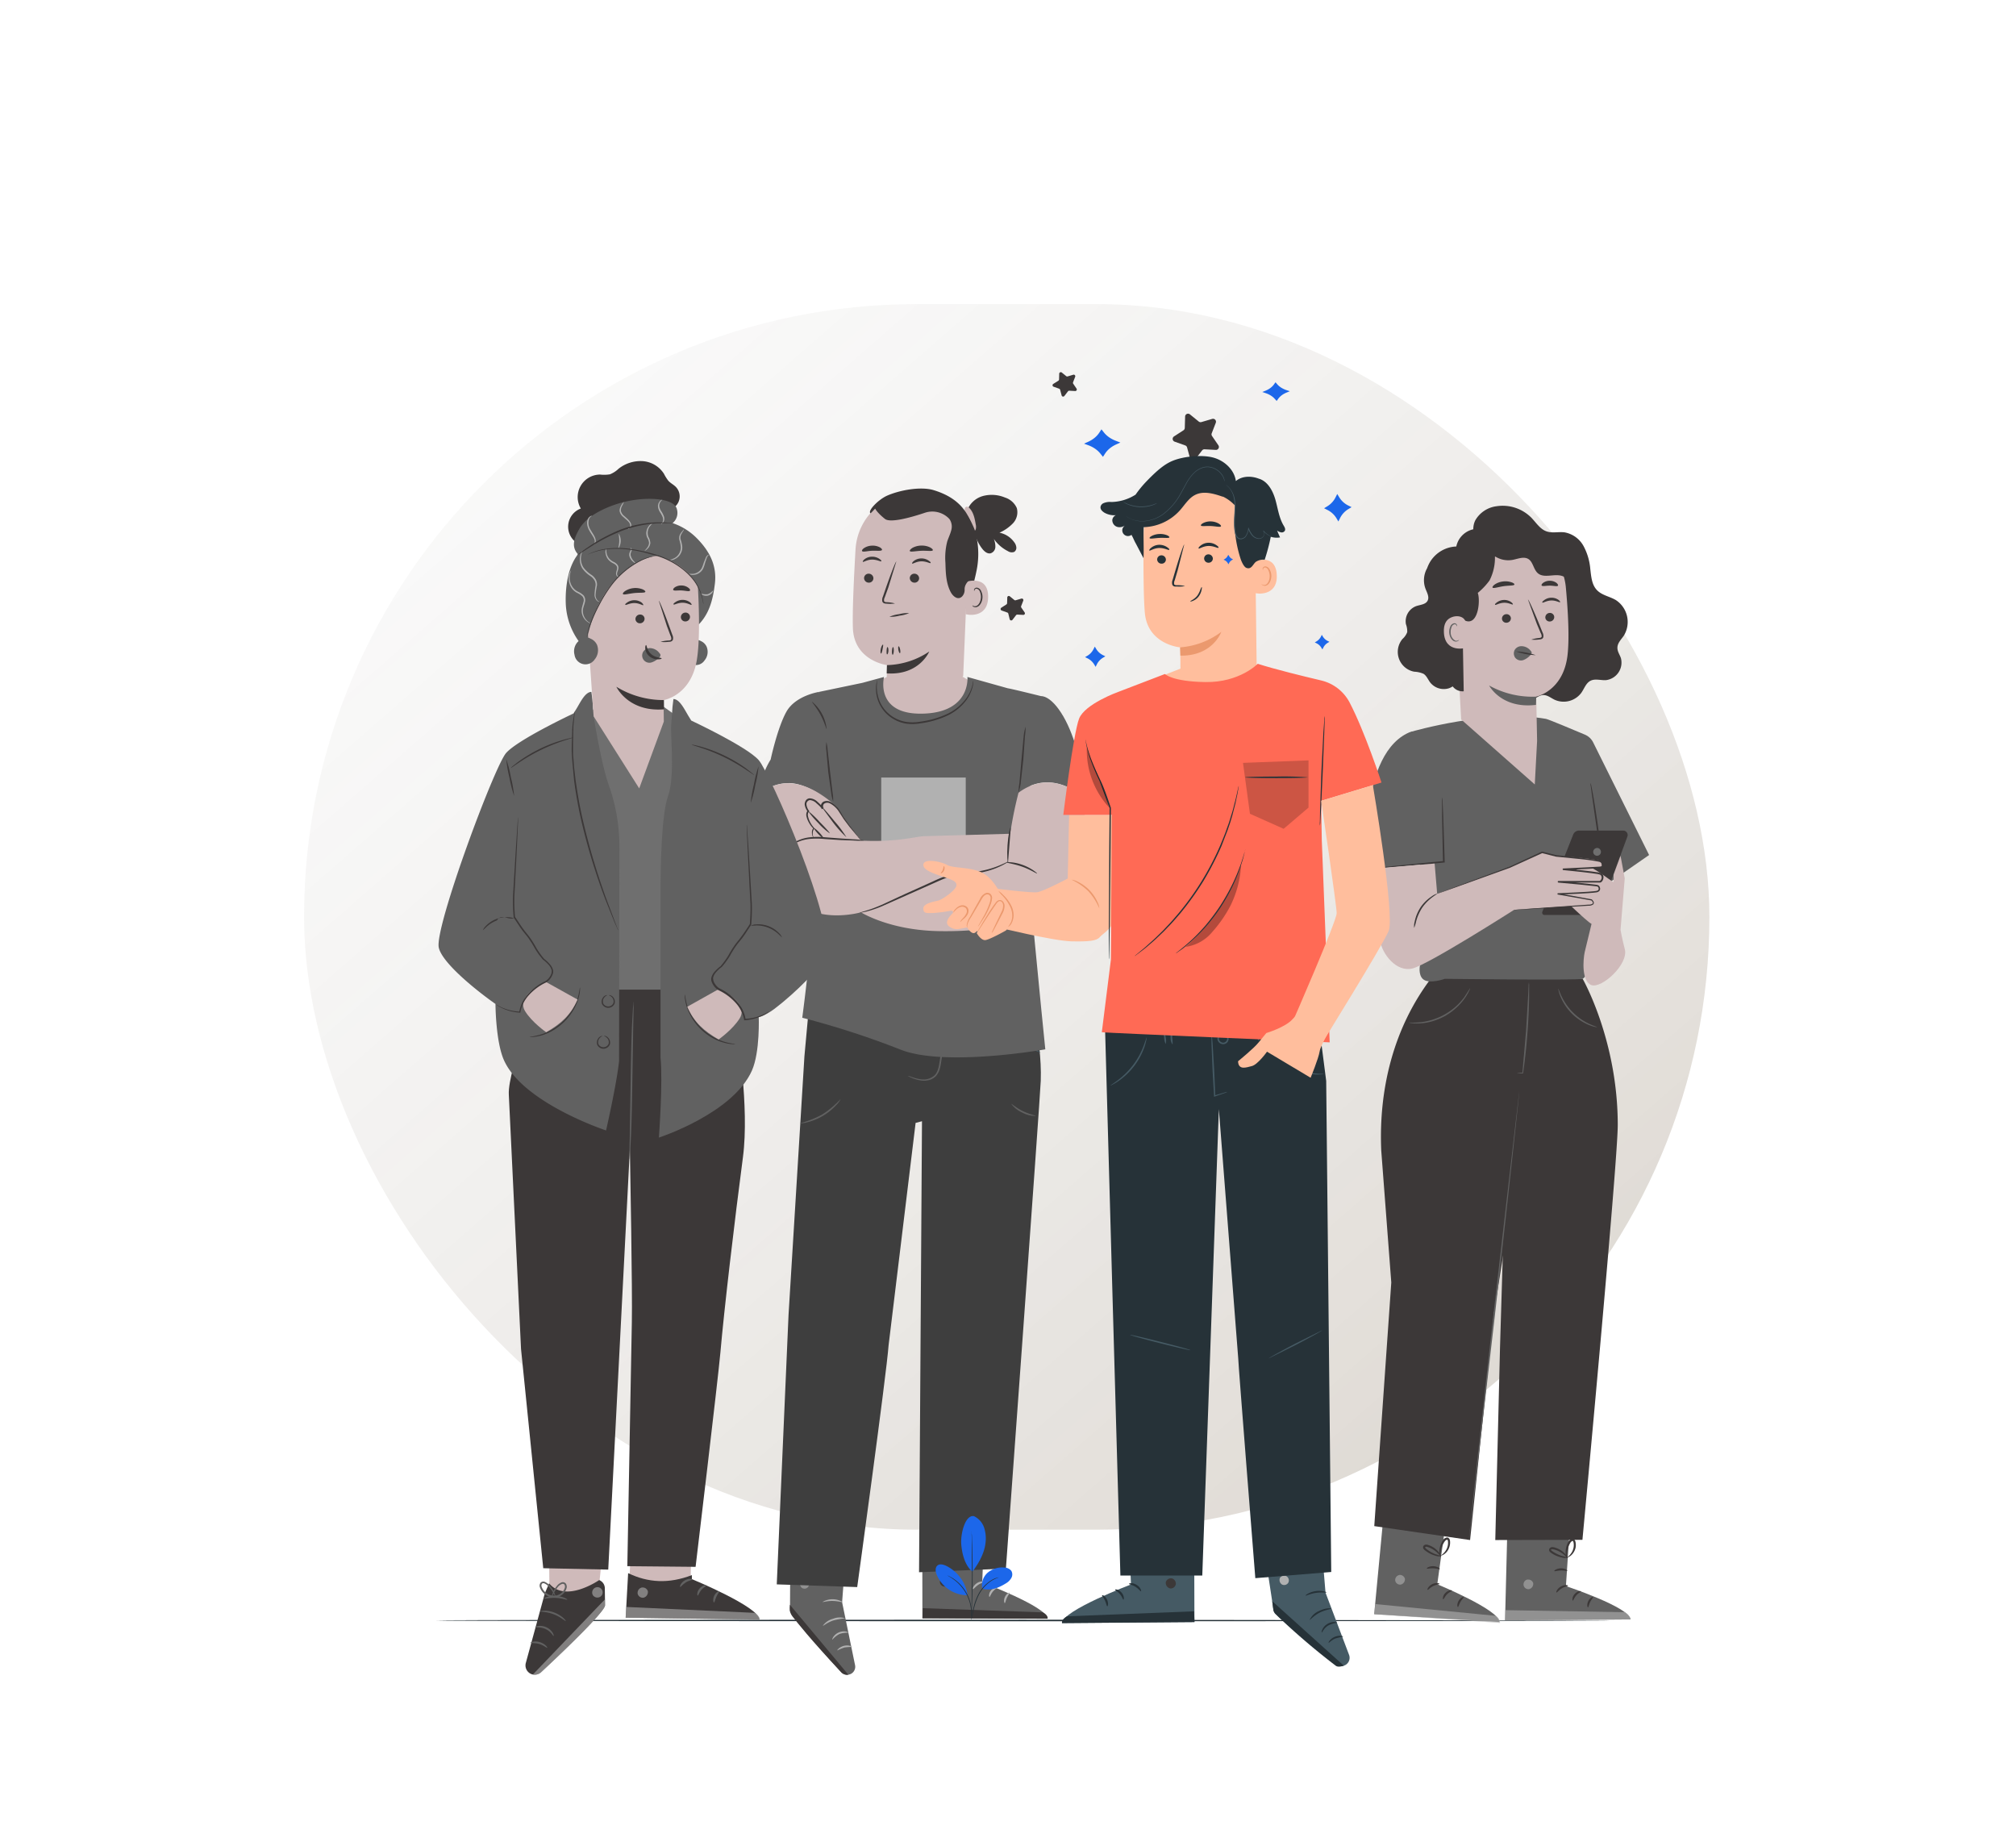 <svg xmlns="http://www.w3.org/2000/svg" xmlns:v="https://vecta.io/nano" width="663" height="603" fill="none"><style><![CDATA[.B{fill:#3c3838}.C{fill:#616161}.D{fill:#cfbaba}.E{fill:#263238}.F{fill:#b1b1b1}.G{fill:#455a64}.H{fill:#ffbe9d}.I{opacity:.6}.J{fill:#eb996e}.K{fill:#1c67ea}]]></style><g filter="url(#A)"><rect x="100" y="100" width="462.166" height="403" rx="201.5" fill="url(#B)" fill-opacity=".9"/></g><path d="M391.373 136.29l2.846 2.314c.122.101.266.171.422.203a.98.98 0 0 0 .469-.019l3.523-1.036a.97.97 0 0 1 .545-.016c.179.048.341.145.467.282s.209.306.241.489.009.371-.062.542l-1.326 3.427a.96.96 0 0 0-.06.463c.019.157.076.307.166.437l2.072 3.03a.98.98 0 0 1 .18.511c.009.184-.033.368-.124.528s-.225.292-.388.379a.97.97 0 0 1-.53.111l-3.659-.193a.96.96 0 0 0-.464.084.97.97 0 0 0-.369.293l-2.236 2.904a.97.97 0 0 1-.431.331c-.173.067-.36.083-.542.046a.97.97 0 0 1-.482-.253.96.96 0 0 1-.268-.472l-.968-3.543c-.04-.154-.119-.295-.226-.412a.98.98 0 0 0-.393-.256l-3.456-1.23c-.175-.058-.33-.164-.446-.307s-.189-.316-.211-.499.01-.368.091-.534a.97.97 0 0 1 .363-.402l3.078-1.994a.96.96 0 0 0 .321-.341c.078-.139.12-.294.124-.453l.107-3.669a.96.96 0 0 1 .142-.543c.101-.163.247-.293.421-.373s.368-.106.558-.075a.97.97 0 0 1 .505.246zm-59.306 59.773l1.501 1.22a.51.51 0 0 0 .224.106c.084.017.169.014.25-.01l1.849-.542c.092-.028.191-.03.284-.005a.51.51 0 0 1 .371.4c.019.095.009.193-.026.283l-.697 1.8c-.03.079-.039.162-.03.245s.041.162.088.23l1.094 1.597c.054.079.085.172.09.269a.5.5 0 0 1-.066.276.52.52 0 0 1-.202.198c-.085.046-.181.067-.277.06l-1.936-.096c-.083-.007-.166.006-.243.04a.49.49 0 0 0-.192.153l-1.181 1.53c-.06.075-.139.132-.229.165a.52.52 0 0 1-.279.023c-.094-.018-.181-.061-.252-.125a.51.51 0 0 1-.15-.238l-.455-1.868a.55.55 0 0 0-.122-.219.54.54 0 0 0-.207-.139l-1.82-.649c-.102-.027-.193-.084-.261-.164a.52.52 0 0 1-.065-.586.53.53 0 0 1 .219-.218l1.627-1.045a.54.54 0 0 0 .161-.182c.041-.072.065-.152.071-.234l.058-1.936a.5.5 0 0 1 .103-.236.51.51 0 0 1 .204-.157c.08-.034.168-.047.255-.037a.52.52 0 0 1 .241.091zm17.072-73.606l1.501 1.22c.065.053.143.09.225.107s.169.013.249-.01l1.849-.552c.093-.028.191-.03.284-.005a.5.5 0 0 1 .243.146c.066.071.111.159.129.254s.009.193-.027.283l-.697 1.81c-.029.078-.04.161-.029.244a.51.51 0 0 0 .087.23l1.084 1.597a.52.52 0 0 1 .09.266c.005.096-.017.19-.064.274a.51.51 0 0 1-.198.199.52.52 0 0 1-.273.065l-1.936-.107a.52.52 0 0 0-.436.204l-1.181 1.529c-.059.075-.137.133-.226.166s-.187.04-.281.021a.51.51 0 0 1-.249-.129.52.52 0 0 1-.144-.242l-.503-1.868c-.02-.08-.06-.153-.116-.214a.51.51 0 0 0-.204-.135l-1.819-.648a.52.52 0 0 1-.234-.164c-.06-.075-.098-.166-.109-.262a.51.51 0 0 1 .046-.281.53.53 0 0 1 .19-.213l1.665-1.045a.54.54 0 0 0 .242-.426l.048-1.936c.012-.087.045-.169.096-.24s.119-.128.199-.165a.51.51 0 0 1 .253-.05c.087.005.172.031.246.077z" class="B"/><path d="M530.456 532.851c0 .136-86.656.252-193.523.252s-193.541-.077-193.541-.252 86.639-.251 193.541-.251l193.523.251z" class="E"/><path d="M466.912 316.326c-.736-1.21 4.927-5.982 14.055-13.407l7.444-6.088c3.145-2.744 6.715-4.957 10.571-6.554a26.02 26.02 0 0 1 14.791-.968 24.7 24.7 0 0 1 7.492 3.001c2.565 1.528 4.752 3.616 6.399 6.108a12.91 12.91 0 0 1 1.248 2.362c.48 1.165.711 2.418.678 3.678a7.75 7.75 0 0 1-1.646 4.502c-.597.748-1.337 1.369-2.178 1.829-.907.497-1.918.772-2.952.804-1.487.045-2.955-.338-4.23-1.104-.813-.474-1.259-.803-1.501-.968s-.155-.097-.087-.068a1.16 1.16 0 0 0 .252.068h0c-.813.157-1.616.367-2.401.629-.619.184-1.374.329-2.052.455-.67.108-1.345.179-2.023.213a35.3 35.3 0 0 1-6.873-.435 50.56 50.56 0 0 0-5.15-.572 12.23 12.23 0 0 0-3.978.455c-2.744.93-5.365 2.191-7.802 3.756a45.08 45.08 0 0 1-7.599 3.814 18.42 18.42 0 0 1-6.708 1.23c-1.48.014-2.94-.338-4.25-1.027-.881-.513-1.21-.968-1.103-1.326.242-.726 2.1-.551 4.84-1.539 1.682-.607 3.285-1.416 4.772-2.41 2.085-1.422 4.089-2.96 6.002-4.608a36.33 36.33 0 0 1 9.05-5.808 20.14 20.14 0 0 1 6.612-1.442 50.28 50.28 0 0 1 6.282.193c1.715.18 3.441.203 5.16.068.377 0 .706-.097 1.055-.155s.6-.145.968-.271a23.47 23.47 0 0 1 3.717-1.035c1.064-.177 2.15-.177 3.214 0 .62.113 1.226.292 1.81.532a9.41 9.41 0 0 1 1.345.678l1.288.784v.096l-.242.513a9.62 9.62 0 0 0-.513 1.239 4.05 4.05 0 0 0-.194.746c-.012.09-.012.181 0 .271-.068-.232.078.3.058.252s0 0 0-.088a1.25 1.25 0 0 0-.329-.377c-.101-.086-.216-.155-.339-.203h.174-.629c-.283.002-.566.034-.842.096a6.47 6.47 0 0 0-.726.194l-.223.068a3.54 3.54 0 0 0-.358-.62c-1.461-2.323-4.549-4.181-7.744-4.985-3.112-.803-6.383-.75-9.467.155a34.84 34.84 0 0 0-8.712 4.53c-2.904 1.936-5.73 3.688-8.315 5.198-10.377 6.079-17.414 8.712-18.111 7.541z" class="D"/><path d="M516.387 500.334l-1.403 21.218s21.112 6.999 21.238 10.949l-41.257.3.833-33.145 20.589.678z" class="C"/><g class="F"><path d="M502.295 519.373a1.69 1.69 0 0 0-.995.727c-.227.359-.312.791-.234 1.209.093.405.338.758.683.986a1.62 1.62 0 0 0 1.175.243c.424-.116.79-.384 1.028-.755a1.78 1.78 0 0 0 .26-1.248 1.68 1.68 0 0 0-2.072-1.065m-7.175 13.329l.088-3.34 39.32.678a3.25 3.25 0 0 1 1.214.954 3.26 3.26 0 0 1 .635 1.408l-41.257.3z" class="I"/></g><g class="B"><path d="M515.661 521.407c0 .203-1.026.261-2.032.881s-1.569 1.442-1.753 1.365.155-1.239 1.394-1.936 2.44-.542 2.391-.31zm4.27 1.868c0 .203-.842.513-1.558 1.346s-.968 1.723-1.133 1.713-.29-1.162.61-2.178 2.081-1.065 2.081-.881zm2.297 5.257c-.184 0-.435-.968.116-2.072s1.51-1.491 1.588-1.326-.523.745-.968 1.646-.532 1.732-.736 1.752zm-6.785-12.044c-.087.184-.968-.126-2.14-.077s-2.042.368-2.139.193.774-.871 2.12-.9 2.236.629 2.159.784zm.203-4.286a3.89 3.89 0 0 1-2.062-.068 9.44 9.44 0 0 1-2.138-.736 8.93 8.93 0 0 1-1.163-.658c-.23-.133-.436-.303-.61-.503a.89.89 0 0 1-.067-1.075 1.11 1.11 0 0 1 .9-.435 2.82 2.82 0 0 1 .774.125 7.04 7.04 0 0 1 1.268.484c.688.333 1.32.775 1.868 1.307.968.91 1.23 1.675 1.162 1.714s-.542-.581-1.491-1.346c-.556-.437-1.164-.804-1.81-1.094-.379-.161-.771-.294-1.171-.397-.436-.125-.813-.145-.968 0s-.048.107 0 .233a2.38 2.38 0 0 0 .445.368 12.18 12.18 0 0 0 1.076.658 11.75 11.75 0 0 0 1.936.823 14.64 14.64 0 0 1 2.051.6z"/><path d="M515.371 512.484a3.34 3.34 0 0 1-.484-2.004 6.72 6.72 0 0 1 .358-2.255 6.29 6.29 0 0 1 .562-1.239c.122-.265.309-.492.546-.662a1.68 1.68 0 0 1 .799-.306.95.95 0 0 1 .842.6c.106.243.171.5.194.764a4.66 4.66 0 0 1 0 1.385c-.146.771-.478 1.495-.968 2.11-.842 1.045-1.684 1.258-1.704 1.191s.649-.475 1.297-1.481c.378-.586.622-1.247.717-1.936.053-.399.053-.803 0-1.201-.058-.435-.204-.794-.378-.755s-.561.31-.736.658a7.06 7.06 0 0 0-.551 1.104c-.247.655-.401 1.344-.455 2.042-.116 1.23.106 1.965-.039 1.985z"/></g><path d="M475.575 499.89l-2.904 21.063s20.58 8.461 20.425 12.41l-41.169-2.575 3.127-32.999 20.521 2.101z" class="C"/><g class="F"><path d="M460.193 517.904c-.408.079-.772.308-1.023.64a1.68 1.68 0 0 0-.332 1.16c.065.41.284.78.615 1.032a1.62 1.62 0 0 0 1.156.324 1.78 1.78 0 0 0 1.087-.692c.264-.359.384-.803.336-1.244-.114-.421-.386-.782-.759-1.007a1.69 1.69 0 0 0-1.245-.203m-8.071 12.873l.31-3.33 39.688 3.872c.408.244.746.586.987.995a2.83 2.83 0 0 1 .388 1.348l-41.373-2.885z" class="I"/></g><g class="B"><path d="M473.393 520.816c0 .194-1.036.184-2.091.736s-1.656 1.336-1.83 1.239.233-1.229 1.52-1.868 2.459-.291 2.401-.107zm4.121 2.206c0 .204-.871.455-1.636 1.23s-1.055 1.665-1.248 1.636-.213-1.181.755-2.13 2.149-.929 2.129-.736zm1.938 5.403c-.193 0-.368-.968.252-2.052s1.607-1.394 1.675-1.22-.572.707-1.065 1.578-.668 1.694-.862 1.694zm-5.937-12.488c-.107.174-.968-.194-2.14-.232s-2.052.232-2.139.058.833-.813 2.168-.755 2.227.784 2.111.929zm.507-4.209a3.87 3.87 0 0 1-2.062-.213 9.49 9.49 0 0 1-3.194-1.626 2.27 2.27 0 0 1-.581-.542.89.89 0 0 1 0-1.075 1.1 1.1 0 0 1 .416-.293 1.11 1.11 0 0 1 .503-.075 2.64 2.64 0 0 1 .765.184 7.59 7.59 0 0 1 1.239.562 7.18 7.18 0 0 1 1.762 1.432c.871.968 1.123 1.762 1.045 1.791s-.493-.61-1.394-1.442c-.522-.476-1.105-.883-1.732-1.21a7.71 7.71 0 0 0-1.143-.484c-.425-.155-.793-.203-.919 0s-.058.097 0 .242c.126.149.269.283.426.397a10.97 10.97 0 0 0 1.016.726c.615.382 1.262.705 1.936.968.654.175 1.294.396 1.917.658z"/><path d="M473.732 511.94c-.337-.624-.459-1.342-.348-2.043a6.79 6.79 0 0 1 .503-2.216 8.09 8.09 0 0 1 .649-1.201c.14-.258.345-.478.594-.635s.535-.248.829-.265c.181.024.351.099.492.215a.97.97 0 0 1 .302.443 2.38 2.38 0 0 1 .135.775c.025.465-.02.933-.135 1.384-.19.756-.562 1.454-1.085 2.033-.91.968-1.771 1.142-1.781 1.074s.678-.426 1.394-1.384a4.68 4.68 0 0 0 .842-1.868 4.33 4.33 0 0 0 .087-1.191c0-.445-.154-.813-.319-.784a1.52 1.52 0 0 0-.784.6 6.43 6.43 0 0 0-.62 1.065 7.11 7.11 0 0 0-.609 2.013c-.175 1.191-.039 1.965-.146 1.985zm46.73-190.126s11.567 20.125 11.567 48.091c0 12.39-11.616 136.43-11.616 136.43l-28.662.067 1.558-63.404 3.659-121 23.494-.184z"/><path d="M470.988 321.245a.65.65 0 0 1-.097.126c-12.768 16.649-17.511 37.113-16.64 56.976l3.301 43.367-5.595 80.111 31.509 4.579 7.85-74.604 13.117-82.803v-27.181s-29.282-6.157-33.445-.571z"/></g><g class="C"><path d="M508.411 236.379c.862.155 9.08 3.611 12.816 5.189 1.184.497 2.15 1.404 2.72 2.555l18.392 37.026-14.239 9.874s-3.988 29.379-7.637 30.84c-1.365.542-45.303 0-45.303 0s-5.362 1.936-7.289 0c-1.481-1.471-.9-4.327-.9-4.327v-60.355l-2.672-16.62s25.556-7.454 44.112-4.182z"/><path d="M474.03 253.369l.793 30.008-25.584 2.449c0-.165-2.768-38.914 15.043-45.322l9.748 12.865z"/></g><g class="B"><path d="M527.041 285.825l-.59-3.93-1.443-10.106-1.432-10.105-.417-3.069c-.074-.373-.104-.753-.087-1.133.143.352.243.719.3 1.094a77.06 77.06 0 0 1 .581 3.049c.465 2.575 1.026 6.138 1.588 10.087l1.287 10.135c.145 1.307.242 2.352.291 3.088v.842.136s0 .087-.088.048v-.048c0-.059 0-.078.01-.088zm-77.799.009a12.02 12.02 0 0 1 1.82-.281l4.995-.561 16.504-1.656 2.236-.213-.242.272-.31-15.063v-4.491c-.023-.549-.006-1.1.049-1.646a9.25 9.25 0 0 1 .145 1.636l.203 4.492.475 15.062v.242h-.252l-2.236.213-16.514 1.5-5.005.397c-.619.08-1.244.112-1.868.097z"/><path d="M514.32 282.155l3.059-7.744c.153-.388.42-.719.765-.95a2.06 2.06 0 0 1 1.171-.348h14.52c.232.002.46.059.666.165a1.46 1.46 0 0 1 .517.451c.135.189.222.408.255.637a1.44 1.44 0 0 1-.064.683l-9.331 25.314a.78.78 0 0 1-.28.363c-.128.09-.28.138-.437.14h-17.23c-.124-.001-.246-.032-.356-.09a.75.75 0 0 1-.272-.246c-.07-.103-.114-.222-.127-.345s.003-.248.048-.364l7.096-17.666z"/></g><g class="D"><path d="M532.942 305.765l1.384-16.94-1.384-7.425-2.284 6.176v2.478c-.833-.222-8.645-6.843-10.745-5.411s-7.464 9.245-7.464 9.245 9.448 9.215 10.958 9.912l-2.255 9.302c-.533 2.527-1.065 9.68 2.255 10.832s12.197-6.776 10.948-11.8c-.881-3.32-1.413-6.369-1.413-6.369z"/><path d="M471.806 283.957l.833 9.913 23.841-8.712 10.648-4.908 4.647 1.162s14.597.968 14.733 1.887.794 1.723 0 1.859-12.342.668-12.342.668 12.448.793 12.729 1.723-.126 2.391-.784 2.391h-13.552s12.739.793 12.874 1.326 1.065 1.462-.135 1.858-12.875.794-12.875.794l10.997 1.946s.397 1.723-.533 1.723-24.945 1.587-24.945 1.587-28.14 17.986-33.454 19.293-9.951-4.84-10.648-9.187c-.968-6.553-1.936-23.677-1.936-23.677l19.902-1.646z"/></g><g class="B"><path d="M497.935 299.211c.16-.031.322-.051.484-.058l1.433-.117 5.508-.406 8.712-.6 5.421-.368 2.962-.203c.467.033.932-.087 1.326-.339.232-.242-.126-.765-.474-1.075l.096.049-11.025-1.936c-.029-.004-.057-.015-.082-.031a.22.22 0 0 1-.065-.06.23.23 0 0 1-.035-.082c-.007-.029-.007-.059-.002-.089.01-.05.035-.095.074-.129a.23.23 0 0 1 .139-.055l6.534-.29 3.398-.203 1.732-.145c.562-.078 1.21-.078 1.52-.388s.145-.968-.203-1.152a5.75 5.75 0 0 0-.794-.135l-.9-.107-3.64-.377-7.521-.697c-.069-.01-.132-.045-.177-.098a.28.28 0 0 1-.065-.192c.005-.066.035-.127.083-.173s.112-.069.178-.069h13.475c.174 0 .387-.223.522-.494a1.17 1.17 0 0 0-.271-1.559 7.43 7.43 0 0 0-1.432-.309l-1.549-.223-3.088-.368-6.089-.629c-.062-.012-.117-.045-.158-.093s-.061-.109-.061-.173.022-.124.061-.173.096-.081.158-.093l7.86-.378 3.814-.213c.272-.001.543-.041.804-.116.086-.068.151-.158.189-.26s.046-.213.024-.321c-.038-.252-.161-.485-.349-.658-.218-.153-.47-.253-.735-.29-2.391-.494-4.84-.726-7.154-.968l-6.844-.678-4.646-1.181h.145l-10.648 4.84-17.482 6.292-4.763 1.694-1.239.426-.425.126a1.79 1.79 0 0 1 .406-.184l1.229-.475 4.724-1.781 17.424-6.466 10.6-4.937c.047-.017.099-.017.145 0l4.656 1.162 6.863.658 7.212.968a2.12 2.12 0 0 1 .968.407c.283.25.465.594.513.968.036.203.013.412-.064.604a1.1 1.1 0 0 1-.372.48 2.87 2.87 0 0 1-1.045.193l-3.824.223-7.86.387v-.532l6.099.629 3.097.368 1.559.223a6.15 6.15 0 0 1 1.626.387c.189.112.349.265.469.448s.199.39.228.607c.033.408-.041.819-.213 1.191-.091.183-.208.353-.349.503-.084.086-.183.159-.29.213a.67.67 0 0 1-.368.077h-13.571v-.532l7.531.716 3.649.387.91.107c.329.029.653.095.968.194a1.33 1.33 0 0 1 .402.385c.105.155.176.331.208.515.045.185.042.377-.009.56s-.148.351-.281.485a1.68 1.68 0 0 1-.968.416l-.891.107-1.742.145-3.417.194-6.534.261v-.445l11.015 2.013h.087a2.79 2.79 0 0 1 .543.668c.098.142.151.312.151.484s-.053.342-.151.484c-.456.34-1.02.504-1.588.465l-2.962.184-5.431.319-8.712.513-5.507.3-1.443.058-.426.02z"/><path d="M465.07 305.127a5.65 5.65 0 0 1 .174-2.082 13.43 13.43 0 0 1 1.936-4.694c.956-1.411 2.184-2.619 3.611-3.553.559-.436 1.196-.765 1.878-.968.125.165-2.904 1.559-5.044 4.782a15.52 15.52 0 0 0-1.936 4.482c-.149.694-.356 1.374-.619 2.033z"/></g><path d="M526.35 279.533c.119.227.167.483.137.738s-.135.493-.302.686-.392.33-.638.395-.51.052-.751-.036a1.26 1.26 0 0 1-.598-.452 1.27 1.27 0 0 1-.033-1.432c.141-.214.342-.382.578-.479a1.19 1.19 0 0 1 .458-.116c.159-.007.318.016.467.07a1.19 1.19 0 0 1 .403.245c.117.107.212.237.279.381z" fill="#6f6f6f"/><path d="M479.057 194.842l7.861-16.049c-2.44-1.549-3.03-5.14-1.714-7.744.732-1.25 1.743-2.314 2.954-3.11a9.4 9.4 0 0 1 4.025-1.478c2.073-.317 4.191-.138 6.181.522a13.28 13.28 0 0 1 5.271 3.272c1.568 1.617 2.846 3.737 4.975 4.472 1.878.659 3.95.068 5.915.32 1.313.234 2.558.761 3.641 1.542s1.975 1.795 2.612 2.968a19.27 19.27 0 0 1 2.227 7.609c.29 2.42.474 5.082 2.158 6.853s4.23 2.091 6.273 3.321a8.6 8.6 0 0 1 2.555 11.732c-.813 1.171-1.936 2.255-2.061 3.678s.755 2.459 1.151 3.708c.203.802.232 1.638.085 2.454a5.82 5.82 0 0 1-.936 2.269c-.471.68-1.081 1.253-1.79 1.679a5.82 5.82 0 0 1-2.324.79c-1.694.097-3.505-.562-5.024.193s-2.062 2.575-3.03 3.95a7.24 7.24 0 0 1-4.014 2.71c-1.609.417-3.313.267-4.824-.426-1.239-.609-2.42-1.616-3.804-1.519s-2.469 1.268-3.824 1.529c-1.781.349-3.465-.968-4.52-2.439s-1.801-3.195-3.156-4.405c-1.771-1.578-4.259-1.936-6.495-2.739a18.4 18.4 0 0 1-6.649-4.053c-1.902-1.81-3.393-4.007-4.376-6.441s-1.432-5.051-1.318-7.675a18.4 18.4 0 0 1 1.975-7.532v.039z" class="B"/><path d="M480.532 236.584l-2.585-47.549c-.05-1.009.282-2 .929-2.778a4.03 4.03 0 0 1 2.566-1.413l21.247-6.021c6.844-.968 11.616 7.396 12.265 14.259.706 7.637 1.258 16.978.513 22.709-1.501 11.519-10.251 13.281-10.251 13.281l.29 14.52-.765 14.355-24.209-21.363z" class="D"/><path d="M511.141 202.839c.013.382-.122.755-.38 1.038s-.612.456-.995.481c-.187.022-.375.005-.555-.048s-.349-.141-.494-.26a1.43 1.43 0 0 1-.352-.433c-.089-.167-.142-.35-.157-.536a1.48 1.48 0 0 1 .378-1.043c.257-.284.614-.46.996-.487.188-.02.377-.003.558.052a1.42 1.42 0 0 1 .493.264 1.41 1.41 0 0 1 .352.434c.087.167.14.35.156.538zm1.925-4.832c-.174.194-1.316-.6-2.904-.552s-2.72.881-2.904.688.097-.436.591-.814c.669-.499 1.479-.773 2.313-.784a3.88 3.88 0 0 1 2.314.668c.503.358.677.707.59.794zm-16.18 5.239a1.47 1.47 0 0 1-.382 1.041 1.48 1.48 0 0 1-1.002.479c-.186.019-.374.002-.553-.052s-.346-.143-.491-.261a1.41 1.41 0 0 1-.35-.432 1.4 1.4 0 0 1-.155-.533c-.016-.384.119-.759.376-1.046s.615-.459.999-.484a1.41 1.41 0 0 1 .555.055c.18.055.348.144.492.264a1.41 1.41 0 0 1 .352.434 1.39 1.39 0 0 1 .159.535zm.64-4.503c-.184.203-1.317-.591-2.904-.542s-2.72.871-2.904.677.087-.425.581-.813a4.06 4.06 0 0 1 2.313-.784c.824-.026 1.634.212 2.314.678.503.358.687.697.6.784zm6.065 11.577a10.52 10.52 0 0 1 2.566-.532c.396-.058.784-.146.842-.426a2.05 2.05 0 0 0-.31-1.191l-1.278-3.039-2.904-7.977c.184-.067 1.762 3.388 3.553 7.744l1.229 3.069a2.32 2.32 0 0 1 .252 1.578.98.98 0 0 1-.25.384.97.97 0 0 1-.399.226c-.22.066-.448.106-.677.116-.87.127-1.75.144-2.624.048z" class="B"/><path d="M505.219 229.071a29.22 29.22 0 0 1-15.488-3.659s3.96 7.744 15.401 6.37l.087-2.711zm-1.754-14.974a3.88 3.88 0 0 0-1.425-1.214c-.568-.282-1.195-.42-1.828-.403a2.56 2.56 0 0 0-1.171.345c-.357.207-.659.497-.881.846-.219.397-.324.846-.303 1.299a2.46 2.46 0 0 0 .419 1.266c.297.385.704.673 1.167.825a2.43 2.43 0 0 0 1.427.027c.872-.315 1.655-.832 2.285-1.51.207-.162.373-.371.484-.61.058-.13.08-.272.065-.414a.8.8 0 0 0-.152-.39" class="C"/><g class="B"><path d="M498.039 192.21c-.145.436-1.733.271-3.582.552s-3.339.823-3.601.445c-.116-.184.136-.59.726-1.026.795-.528 1.704-.86 2.653-.968a6.16 6.16 0 0 1 2.817.252c.697.213 1.045.542.987.745zm14.322.368c-.271.368-1.374 0-2.681 0s-2.42.32-2.681-.058c-.126-.174.048-.542.522-.891.633-.44 1.389-.67 2.159-.658.772-.005 1.526.229 2.159.668.474.397.639.755.522.939zm10.331-1.907c-.474-1.751-1.542-3.284-3.02-4.336-.876-.453-1.729-.951-2.556-1.491-1.655-1.336-2.042-3.659-3.068-5.527-.671-1.204-1.621-2.23-2.77-2.993a8.64 8.64 0 0 0-3.832-1.392c-2.265-.232-4.608.455-6.824-.107-1.636-.416-3.069-1.471-4.734-1.79-3.223-.61-6.234 1.703-8.576 4.017 0 2.313 1.839 3.872 3.61 5.343.896.738 1.939 1.272 3.061 1.568a8.01 8.01 0 0 0 3.434.145c1.762-.329 3.698-1.219 5.228-.28s1.674 3.417 3.097 4.656c2.043 1.762 5.276.106 7.86.871 2.004.59 3.253 2.507 4.579 4.104s3.311 3.137 5.305 2.546a23.03 23.03 0 0 0-.794-5.334z"/><path d="M498.436 180.893c-1.452-.406-4.414-1.345-5.189-2.604-.788-1.348-1.918-2.465-3.276-3.237a8.86 8.86 0 0 0-4.458-1.157 7.32 7.32 0 0 0-4.259 1.807c-1.187 1.048-2.002 2.451-2.323 4a10.54 10.54 0 0 0-9.032 5.808c-.214.439-.405.888-.571 1.346a8.02 8.02 0 0 0-1.007 3.301 8 8 0 0 0 .475 3.417c.503 1.307 1.355 2.759.677 3.988s-2.41 1.288-3.756 1.752c-1.165.441-2.138 1.276-2.751 2.36a5.32 5.32 0 0 0-.598 3.574 6.68 6.68 0 0 1 .426 2.614 5.74 5.74 0 0 1-1.568 2.255c-.742.888-1.237 1.953-1.439 3.091s-.101 2.31.291 3.398a6.61 6.61 0 0 0 1.942 2.801c.879.749 1.941 1.254 3.078 1.465 1.047.038 2.077.272 3.039.687 1.017.629 1.462 1.858 2.188 2.826a5.69 5.69 0 0 0 6.176 1.936 5.28 5.28 0 0 0 1.239-.619c.418.555.972.993 1.607 1.275s1.331.395 2.023.332l-.426-24.2a2.01 2.01 0 0 0 .589.756 1.99 1.99 0 0 0 .873.396c3.872.871 4.452-7.125 3.581-9.293a22.66 22.66 0 0 0 3.872-4.095c1.24-2.427 1.852-5.125 1.781-7.85 1.472.029 7.425-1.946 6.796-2.13z"/></g><path d="M482.048 205.016c-.126-2.458-3.127-2.981-5.257-1.752-1.171.678-2.071 2.043-1.936 4.647.291 6.96 7.222 5.236 7.222 5.033l-.029-7.928z" class="D"/><path d="M479.809 210.398s-.117.087-.32.194a1.24 1.24 0 0 1-.9.058 3.03 3.03 0 0 1-1.106-1.114c-.263-.462-.399-.987-.394-1.519-.044-.597.048-1.197.271-1.752a1.37 1.37 0 0 1 .312-.595c.153-.169.345-.297.559-.373a.6.6 0 0 1 .726.3c.106.193.068.329.106.339s.145-.117.078-.407c-.05-.171-.155-.321-.3-.426-.198-.135-.442-.188-.678-.145a1.69 1.69 0 0 0-.758.406c-.214.199-.373.449-.462.726a4.15 4.15 0 0 0-.338 1.936c.096 1.404.871 2.682 1.887 2.904.19.048.387.051.579.011s.371-.123.525-.243c.213-.126.242-.29.213-.3z" class="C"/><path d="M498.58 214.211a22.28 22.28 0 0 1 6.466 1.22 21.23 21.23 0 0 1-6.466-1.22z" class="B"/><path d="M499.613 358.996c.135 0-3.446 32.912-7.996 73.568l-8.499 73.481c-.135-.019 3.436-32.912 7.996-73.568l8.499-73.481zm-16.129-34.092c-.067.319-.185.626-.348.91a7.98 7.98 0 0 1-.533 1.026c-.242.444-.51.874-.803 1.287a18.51 18.51 0 0 1-2.585 2.991c-1.177 1.112-2.476 2.085-3.872 2.904-1.417.781-2.917 1.401-4.472 1.849-1.264.353-2.562.57-3.872.649a11.68 11.68 0 0 1-1.52 0 6.62 6.62 0 0 1-1.142-.078c-.329-.01-.655-.069-.968-.174 0-.097 1.384.087 3.591-.116 1.286-.132 2.556-.381 3.795-.745 3.047-.895 5.851-2.47 8.199-4.608a20.11 20.11 0 0 0 2.604-2.904l1.926-2.991zm41.716 12.855s-.271 0-.736-.106c-.662-.156-1.309-.367-1.936-.63a17.3 17.3 0 0 1-9.302-9.263c-.271-.626-.485-1.273-.639-1.936-.107-.465-.155-.726-.116-.736s.358.968 1.084 2.517c1.89 3.995 5.115 7.206 9.118 9.08 1.559.716 2.595.987 2.527 1.074zm-22.394-14.648a5.81 5.81 0 0 1 .078 1.249v3.417c-.049 2.904-.194 6.863-.513 11.248-.426 6.05-1.084 11.287-1.491 13.881v.068h-.106a12.39 12.39 0 0 1-1.936-.077c.638-.11 1.286-.165 1.936-.165l-.117.107 1.22-13.882.658-11.228.165-3.408a6.23 6.23 0 0 1 .106-1.21zM278.881 501.254l-1.936 25.594 4.259 20.696a2.6 2.6 0 0 1 .001 1.069c-.074.353-.219.687-.427.981a2.62 2.62 0 0 1-.782.73c-.308.187-.652.308-1.009.356-.415.06-.838.018-1.234-.119s-.753-.37-1.041-.675c-3.707-3.969-16.901-18.789-16.91-20.163l.154-27.443 18.925-1.026z" class="C"/><path d="M278.988 550.678l-19.215-22.998-.058 1.084c-.043.936.238 1.858.794 2.612 1.53 2.004 5.808 7.436 16.127 18.5.294.318.664.558 1.074.699s.85.176 1.278.103z" class="B"/><g class="F"><path d="M265.471 519.694a1.61 1.61 0 0 1 .561.988c.061.387-.022.782-.232 1.112-.239.311-.586.519-.974.582a1.53 1.53 0 0 1-1.107-.243c-.321-.263-.533-.638-.594-1.049a1.67 1.67 0 0 1 .265-1.177 1.58 1.58 0 0 1 2.197-.107" class="I"/><path d="M273.734 539.17c.654-.774 1.453-1.412 2.352-1.878a8.22 8.22 0 0 1 2.982-.407c0-.058-.291-.271-.881-.387a4.04 4.04 0 0 0-2.323.281c-.733.31-1.362.824-1.811 1.481-.329.503-.387.881-.319.91zm1.637 3.532c.757-.369 1.536-.692 2.333-.968a20.36 20.36 0 0 1 2.517-.184c.087-.126-1.123-.736-2.653-.358s-2.323 1.433-2.197 1.51zm-4.755-8.121c.116.135 1.442-1.084 3.494-1.752a24.69 24.69 0 0 1 3.872-.678c-1.316-.434-2.745-.382-4.026.145-1.349.343-2.533 1.152-3.34 2.285zm-.099-7.831c.058.164 1.501-.359 3.349-.32s3.282.552 3.35.397a6.56 6.56 0 0 0-6.699-.077zm.389-7.522c1.132-.309 2.302-.456 3.476-.436 1.161.193 2.291.541 3.359 1.036 0-.048-.223-.387-.794-.755a5.69 5.69 0 0 0-5.131-.455c-.629.261-.948.552-.91.61zm3.515-1.866a2.35 2.35 0 0 0 .087-.968 6.81 6.81 0 0 0-.639-2.585c-.227-.615-.649-1.137-1.2-1.491a1.06 1.06 0 0 0-1.21.175 1.68 1.68 0 0 0-.464 1.132c.012.865.326 1.697.886 2.356a3.73 3.73 0 0 0 2.182 1.255c.844.131 1.71.009 2.485-.351a4.32 4.32 0 0 0 1.871-1.672c.108-.186.176-.392.199-.605s.001-.43-.063-.634a1.05 1.05 0 0 0-.43-.475c-.19-.109-.409-.157-.626-.135a3.62 3.62 0 0 0-1.732.784c-.73.529-1.36 1.185-1.859 1.936-.208.255-.36.553-.445.871a11.78 11.78 0 0 1 2.526-2.439c.45-.337.974-.56 1.53-.649a.54.54 0 0 1 .341.068c.103.059.183.151.23.261.035.138.041.281.017.421a1.03 1.03 0 0 1-.153.392c-.405.616-.977 1.103-1.649 1.405s-1.416.406-2.145.299c-.718-.129-1.371-.498-1.851-1.047a3.21 3.21 0 0 1-.792-1.973c-.002-.297.101-.585.291-.813.085-.083.195-.137.313-.154s.238.002.345.057c.47.296.836.733 1.045 1.249a10.1 10.1 0 0 1 .91 3.33z"/></g><path d="M323.854 499.143l-.832 21.209s21.296 7.967 21.489 11.897l-41.159-.135-.058-33.087 20.56.116z" class="C"/><path d="M310.302 518.551c-.399.121-.74.386-.955.743a1.69 1.69 0 0 0-.216 1.193c.105.409.368.762.729.98a1.62 1.62 0 0 0 1.207.191c.421-.127.779-.405 1.006-.78s.306-.822.223-1.253a1.67 1.67 0 0 0-.856-.905c-.391-.18-.837-.203-1.244-.063m-6.834 13.485l.125-3.339 39.417 1.384s1.83.803 1.617 2.091l-41.159-.136z" class="B"/><path d="M323.697 520.168c0 .203-1.016.291-2.003.968s-1.53 1.491-1.714 1.413.126-1.239 1.336-2.003 2.42-.562 2.381-.378zm4.311 1.801c.048.194-.823.534-1.51 1.386s-.891 1.741-1.084 1.731-.33-1.142.542-2.178 2.052-1.132 2.052-.939zm2.435 5.178c-.184 0-.464-.968.058-2.062s1.462-1.539 1.539-1.365-.493.755-.91 1.665-.503 1.743-.687 1.762zm-7.09-11.828c-.088.184-.968-.097-2.149 0s-2.023.435-2.12.261.745-.891 2.081-.968 2.284.552 2.188.707z" class="F"/><path d="M337.782 325.203s4.995 15.42 4.491 30.182c-.203 5.711-11.461 160.398-11.461 160.398l-28.566 1.21.968-148.308-2.1.552-8.886 73.152c-.649 9.235-10.319 79.482-10.319 79.482l-26.456-.89 3.872-88.592 5.227-85.077 2.266-24.791 70.964 2.682z" fill="#3e3e3e"/><path d="M298.529 353.77c.351.226.723.414 1.113.561 1.038.472 2.136.798 3.263.968.792.114 1.599.085 2.381-.087.926-.187 1.778-.641 2.449-1.307a5.93 5.93 0 0 0 1.404-2.71c.261-1.017.396-2.072.561-3.146.649-4.308 1.045-8.228 1.249-11.074a90.1 90.1 0 0 0 .193-3.379 6.41 6.41 0 0 0 0-1.239c-.112.401-.178.814-.193 1.23l-.368 3.349c-.3 2.827-.755 6.776-1.404 11.026-.329 2.129-.522 4.278-1.781 5.595a5.42 5.42 0 0 1-4.433 1.355 14.1 14.1 0 0 1-3.224-.804 5.28 5.28 0 0 0-1.21-.338z" class="C"/><path d="M305.465 333.364s-.174-.126-.542-.135c-.523.008-1.027.192-1.433.522a2.6 2.6 0 0 0-.72.914c-.167.356-.253.745-.248 1.138a2.57 2.57 0 0 0 .561 1.34c.311.383.726.669 1.195.823a2.57 2.57 0 0 0 1.452.045 2.58 2.58 0 0 0 1.245-.746c.232-.322.388-.692.457-1.082a2.63 2.63 0 0 0-.06-1.173 2.3 2.3 0 0 0-.842-1.268c-.3-.213-.504-.233-.513-.213a2.96 2.96 0 0 1 .968 1.568c.065.319.061.649-.011.968s-.21.618-.405.881c-.276.268-.62.456-.996.543s-.766.069-1.132-.051-.692-.337-.943-.628a2.11 2.11 0 0 1-.482-1.026c-.005-.326.06-.649.19-.949a2.28 2.28 0 0 1 .565-.784 2.91 2.91 0 0 1 1.694-.687zm21.991-.454c.364.926.856 1.795 1.462 2.585a29.17 29.17 0 0 0 4.733 5.391c1.79 1.597 3.766 2.971 5.886 4.095a11.12 11.12 0 0 0 2.739 1.162 28.79 28.79 0 0 0-2.546-1.501 36.65 36.65 0 0 1-5.711-4.162c-1.756-1.583-3.361-3.327-4.792-5.208a26.1 26.1 0 0 0-1.771-2.362z" class="G"/><path d="M276.477 361.369c-.358.718-.832 1.373-1.403 1.936a19.26 19.26 0 0 1-9.729 5.76c-.763.227-1.556.332-2.352.309 2.58-.646 5.066-1.622 7.396-2.904 2.241-1.429 4.289-3.144 6.088-5.101zm64.141 5.574c-1.554.021-3.086-.367-4.443-1.123-1.43-.61-2.67-1.593-3.592-2.846.107-.106 1.578 1.307 3.814 2.391s4.24 1.423 4.221 1.578z" class="C"/><path d="M334.234 179.945a3.24 3.24 0 0 0-.697-1.655c-1.156-1.621-2.887-2.74-4.84-3.126 1.665-.731 3.171-1.78 4.433-3.088.625-.661 1.068-1.471 1.288-2.352a5.29 5.29 0 0 0-.029-2.682 6.35 6.35 0 0 0-1.569-2.131c-.668-.592-1.452-1.037-2.303-1.305-2.311-.972-4.879-1.146-7.299-.494a7.76 7.76 0 0 0-3.203 1.812c-.906.853-1.594 1.912-2.005 3.086l2.333 5.983c.306 2.365 1.243 4.605 2.711 6.485.667.852 1.645 1.694 2.7 1.471a2.24 2.24 0 0 0 1.118-.774c.285-.368.448-.813.47-1.278.021-.925-.154-1.846-.513-2.701a12.57 12.57 0 0 0 4.646 4.037c.298.201.639.329.996.372a2.26 2.26 0 0 0 1.056-.121c.25-.163.449-.395.574-.667s.172-.574.133-.872z" class="B"/><path d="M320.95 173.778c.067-.478.041-.964-.077-1.432-.33-1.936-.736-3.93-2.091-5.305-.105-.134-.238-.243-.39-.318s-.321-.116-.491-.118c-.533.068-.755.746-.678 1.278a6.57 6.57 0 0 1 .31 1.588l.91 3.872c.036.425.205.829.484 1.152.143.159.326.277.53.342a1.2 1.2 0 0 0 .632.025 1.31 1.31 0 0 0 .584-.419c.153-.192.249-.422.277-.665z" class="D"/><path d="M317.43 200.331c1.624-4.178 2.883-8.488 3.766-12.884a27.12 27.12 0 0 0-.668-13.262c-.213-.638-2.101-4.965-2.778-4.917-.484 0 .639 4.046.387 4.453-2.33 4.046-3.373 8.705-2.991 13.358a60.48 60.48 0 0 0 2.284 13.252z" class="B"/><path d="M316.77 222.188l1.617-38.894c.697-11.2-5.237-20.938-16.456-21.296h-1.22a19.85 19.85 0 0 0-13.342 5.58 19.86 19.86 0 0 0-6.018 13.151c-.561 9.748-1.055 20.58-.861 25.807.387 10.754 11.19 12.167 11.19 12.167l-.078 5.654s.746 6.127 10.774 6.417 14.394-8.586 14.394-8.586z" class="D"/><path d="M291.694 218.705c4.97-.129 9.797-1.681 13.91-4.473 0 0-3.233 7.909-13.987 7.193l.077-2.72zm-7.526-28.636c.005.402.166.786.451 1.07a1.54 1.54 0 0 0 1.069.45 1.45 1.45 0 0 0 .576-.084c.184-.066.353-.169.497-.301a1.48 1.48 0 0 0 .343-.471c.081-.178.127-.37.133-.567-.005-.401-.167-.785-.452-1.069s-.667-.445-1.068-.451c-.196-.009-.391.019-.576.086s-.354.168-.498.301-.26.292-.342.47a1.46 1.46 0 0 0-.133.566zm-.405-5.332c.194.194 1.336-.697 2.991-.726s2.904.755 3.059.552-.116-.445-.648-.823c-.73-.474-1.589-.714-2.459-.687a4.05 4.05 0 0 0-2.372.823c-.503.406-.667.774-.571.861zm15.439 5.332a1.54 1.54 0 0 0 .447 1.066 1.53 1.53 0 0 0 1.063.454c.197.011.393-.017.578-.084a1.51 1.51 0 0 0 .499-.3 1.46 1.46 0 0 0 .345-.472c.083-.178.13-.37.137-.567a1.55 1.55 0 0 0-.453-1.066c-.284-.283-.666-.446-1.067-.454-.196-.009-.391.019-.576.086s-.353.168-.498.301a1.45 1.45 0 0 0-.341.47 1.5 1.5 0 0 0-.134.566zm.775-4.762c.194.204 1.336-.687 2.992-.726s2.904.765 3.058.562-.116-.455-.658-.823a4.21 4.21 0 0 0-2.449-.697 4.07 4.07 0 0 0-2.381.832c-.494.407-.658.765-.562.852zm-5.639 13.136a10.71 10.71 0 0 0-2.691-.426c-.426 0-.833-.106-.91-.387-.047-.434.042-.874.252-1.258l1.171-3.253 2.604-8.47c-.194-.067-1.656 3.63-3.272 8.248l-1.123 3.262c-.249.518-.314 1.105-.184 1.665a1.06 1.06 0 0 0 .291.382 1.07 1.07 0 0 0 .425.218c.237.051.477.077.717.077a10.72 10.72 0 0 0 2.72-.058zm4.878-17.249c.222.416 1.819-.001 3.775-.078s3.581.251 3.785-.184c.087-.204-.242-.581-.968-.968a6.3 6.3 0 0 0-2.904-.561 6.22 6.22 0 0 0-2.856.765c-.629.416-.939.823-.832 1.026zm-15.682.037c.349.368 1.665-.058 3.253-.126s2.904.175 3.252-.232c.126-.193-.097-.561-.697-.9-.821-.42-1.742-.608-2.662-.542a4.91 4.91 0 0 0-2.575.832c-.552.407-.726.794-.571.968z" class="B"/><path d="M317.691 191.319c.184-.087 7.347-2.362 7.279 4.995s-7.434 5.808-7.444 5.576.165-10.571.165-10.571z" class="D"/><path d="M319.792 199.062a3.08 3.08 0 0 0 .349.184c.152.066.317.101.484.101a1.22 1.22 0 0 0 .484-.101c.784-.28 1.442-1.51 1.491-2.836.026-.63-.09-1.259-.339-1.839a1.5 1.5 0 0 0-.367-.601 1.49 1.49 0 0 0-.601-.367.66.66 0 0 0-.446.037.65.65 0 0 0-.319.311c-.097.204-.048.349-.087.358s-.165-.125-.097-.425a.77.77 0 0 1 .29-.455.97.97 0 0 1 .707-.184 1.79 1.79 0 0 1 .818.401 1.81 1.81 0 0 1 .518.751c.309.638.455 1.343.426 2.052-.058 1.481-.833 2.904-1.936 3.165a1.37 1.37 0 0 1-1.171-.203c-.184-.155-.223-.349-.204-.349zm-33.467-30.268c-1.181-.678 2.458-4.482 5.411-5.808 4.453-1.936 11.229-3.049 15.294-1.82 4.84 1.471 8.925 3.988 11.316 8.499 2.305 4.604 3.337 9.741 2.991 14.878.039 1.567-.345 3.115-1.113 4.482-1.055 1.607-3.039 2.604-2.991 4.84.02.408-.04.815-.178 1.198a3.08 3.08 0 0 1-.626 1.038c-1.374 1.404-3 0-3.726-1.326-1.578-2.904-1.694-6.36-1.781-9.68a21.76 21.76 0 0 1 .58-6.999c.388-1.219.968-2.362 1.297-3.61a4.39 4.39 0 0 0 .175-1.891c-.08-.635-.298-1.245-.639-1.788a4.42 4.42 0 0 0-.581-.619c-1.012-.912-2.248-1.539-3.581-1.816a7.69 7.69 0 0 0-4.008.238c-4.172 1.403-11.287 3.465-13.116 2.033-2.624-2.072-3.234-3.398-3.234-3.398l-1.49 1.549zm3.411 46.114c-.155 0-.252-.717-.068-1.559s.571-1.432.716-1.374 0 .716-.135 1.5-.349 1.442-.513 1.433zm2.01.261c-.164 0-.193-.562-.164-1.201s.116-1.171.281-1.19.348.532.309 1.22-.261 1.21-.426 1.171zm1.828.137c-.165 0-.271-.581-.232-1.278s.193-1.258.358-1.249.261.581.232 1.278-.203 1.259-.358 1.249zm2.38-.522c-.164 0-.387-.455-.503-1.074s-.077-1.152.077-1.181.388.445.504 1.074.087 1.142-.078 1.181z" class="B"/><path d="M286.247 225.248l6.331-3.107 24.055.416 4.53 2.691-4.53 10.135-12.923 2.207h-9.932l-5.527-7.725-2.004-4.617z" class="D"/><g class="C"><path d="M269.318 227.521s-7.744 1.191-10.716 6.554-5.159 15.681-5.159 15.681a25.49 25.49 0 0 0-3.776 11.713s3.224-3.949 9.826-3.969c6.989 0 15.584 7.744 15.584 7.744l-5.759-37.723z"/><path d="M269.319 227.521l14.297-2.981 7.115-1.936s-3.146 12.458 12.739 12.061 14.684-12.061 14.684-12.061l13.301 3.726c1.161.146 10.919 2.575 10.919 2.575l-3.572 25.807.203 41.692 3.369 34.741 1.394 13.901s-33.348 5.953-47.849 0a278.44 278.44 0 0 0-32.079-10.387s1.297-9.68 2.284-19.592a60.41 60.41 0 0 1 3.969-16.679l-2.381-63.123c.174-.581 1.607-7.744 1.607-7.744z"/></g><path d="M317.601 255.672H289.81v27.791h27.791v-27.791z" class="F"/><path d="M342.374 228.907s3.223-.416 7.357 6.718 5.885 17.027 5.885 17.027l1.152 9.893s-10.512-10.522-21.78-1.878l3.001-10.764s-2.507-8.141-.629-13.901 5.014-7.095 5.014-7.095z" class="C"/><g class="D"><path d="M249.668 261.471c0 .968-.968 16.65 0 23.058s1.781 10.28 4.017 11.297 6.592.968 8.712 1.829 7.588 4.676 18.391 2.846 25.169-12.197 29.699-13.01a75.17 75.17 0 0 1 8.712-.968l11.954-2.691 1.472-9.68-29.04.813c-3.814.407-9.554 2.033-20.947 1.423s-8.345-.813-8.345-.813l.851-10.251s-6.775-6.776-14.073-7.618a13.36 13.36 0 0 0-6.15.527c-1.98.655-3.779 1.763-5.253 3.238z"/><path d="M267.713 275.478c-.552-.746-.629-2.44.087-3.03-.935-.969-1.64-2.137-2.062-3.417a2.31 2.31 0 0 1 .194-2.285c-.416-.561-.71-1.204-.862-1.887-.068-.343-.037-.698.089-1.024s.345-.609.628-.815c.852-.513 1.936 0 2.71.658a14.2 14.2 0 0 1 2.226 2.226 1.34 1.34 0 0 1-.235-.501c-.041-.182-.044-.371-.007-.554a1.32 1.32 0 0 1 .22-.508 1.33 1.33 0 0 1 .41-.373 2.33 2.33 0 0 1 1.124-.223 2.32 2.32 0 0 1 1.092.339c1.358.811 2.479 1.962 3.253 3.34 2.015 3.125 4.247 6.104 6.679 8.915"/></g><g class="B"><path d="M283.202 276.31c-.4-.351-.763-.74-1.084-1.162l-2.788-3.32-1.81-2.411-1.878-2.904c-.718-.988-1.656-1.796-2.74-2.362-.261-.124-.548-.19-.837-.19a1.95 1.95 0 0 0-.837.19c-.235.132-.411.345-.497.599a1.09 1.09 0 0 0 .032.776c.03.049.066.095.107.136l-.436.396c-.583-.704-1.231-1.353-1.936-1.936-.569-.591-1.332-.959-2.149-1.035-.347.05-.661.236-.872.518s-.301.635-.251.982c.1.727.382 1.417.823 2.004l.106.174-.135.136c-.166.217-.278.471-.326.74s-.034.546.045.808a7.16 7.16 0 0 0 .533 1.559c.391.845.913 1.622 1.548 2.304l.117.135-.136.107c-.298.299-.471.701-.484 1.123a3.14 3.14 0 0 0 0 .968c.062.271.146.536.252.793 0 0-.262-.203-.426-.755a3.45 3.45 0 0 1-.126-1.035c-.009-.508.183-.997.532-1.365v.232a8.79 8.79 0 0 1-1.694-2.343c-.27-.521-.475-1.074-.61-1.645a2.24 2.24 0 0 1-.058-1.042c.065-.346.21-.673.426-.952v.309c-.516-.653-.85-1.431-.968-2.255a2.28 2.28 0 0 1 .349-1.345c.14-.214.329-.393.551-.52s.471-.202.727-.216c.968.046 1.882.454 2.565 1.142.708.614 1.357 1.295 1.936 2.033l-.436.397c-.081-.076-.15-.164-.203-.262-.194-.381-.231-.822-.105-1.231a1.65 1.65 0 0 1 .782-.956c.343-.165.719-.251 1.099-.251s.756.086 1.099.251a8.3 8.3 0 0 1 2.904 2.565c.736 1.026 1.22 2.042 1.849 2.904l1.732 2.42 2.633 3.436c.402.416.761.87 1.075 1.356z"/><path d="M278.36 275.301c-1.598-1.482-3.062-3.101-4.375-4.84l-3.872-5.256c.164-.107 2.081 2.081 4.375 4.888 1.44 1.62 2.737 3.362 3.872 5.208zm-5.496-1.295c-1.38-.964-2.637-2.092-3.746-3.359-1.936-1.936-3.34-3.794-3.205-3.872a30.04 30.04 0 0 1 3.63 3.485c1.936 1.946 3.447 3.63 3.321 3.746zm-2.141 1.529c-.125.107-.88-.493-1.694-1.365s-1.364-1.645-1.248-1.761.871.493 1.684 1.355 1.375 1.694 1.258 1.771z"/><path d="M284.254 276.377c-1.259.094-2.524.094-3.785 0l-4.114-.145-5.014-.329a25.99 25.99 0 0 0-4.966-.058 13.39 13.39 0 0 0-3.872.968 8.66 8.66 0 0 0-2.333 1.384c-.241.239-.519.438-.822.59 0 0 .203-.3.677-.764a7.3 7.3 0 0 1 2.304-1.588c1.266-.589 2.619-.965 4.007-1.113a24.03 24.03 0 0 1 5.073 0l5.004.377 4.095.271c1.258.032 2.511.168 3.746.407z"/></g><path d="M334.959 260.667a131.83 131.83 0 0 0-3.824 23.116l-34.79 2.245-14.113 13.426s9.331 6.38 26.359 6.718 24.258-2.904 32.524-3.271 11.2-2.062 12.749-7.406 2.807-22.264 2.904-25.777a44.43 44.43 0 0 0-.842-7.928s-10.087-9.264-20.967-1.123z" class="D"/><g class="B"><path d="M331.495 283.801c-.164 0-.377-2.633-.154-5.876s.784-5.808.968-5.808-.136 2.623-.349 5.808l-.465 5.876z"/><path d="M331.668 283.278s-.136.126-.426.32-.726.455-1.317.774a25.65 25.65 0 0 1-5.217 2.042 40.53 40.53 0 0 1-8.218 1.298 19.05 19.05 0 0 0-4.753.774c-1.578.523-3.175 1.278-4.84 2.013l-16.843 7.493a37.86 37.86 0 0 1-5.315 1.791l-1.491.309c-.176.025-.356.025-.532 0l1.936-.581c1.773-.539 3.513-1.185 5.208-1.936l7.512-3.484 9.263-4.172c1.579-.753 3.194-1.424 4.84-2.014a19.41 19.41 0 0 1 4.84-.765c2.745-.126 5.471-.516 8.141-1.161 1.8-.447 3.553-1.063 5.237-1.839 1.317-.571 1.907-.949 1.975-.862z"/><path d="M341.057 287.221c-.096.145-2.062-1.23-4.84-2.217s-5.12-1.229-5.101-1.404 2.478-.203 5.305.843 4.743 2.71 4.636 2.778zm-67.054-23.66c-.316-.913-.532-1.857-.649-2.816l-.968-6.893-.619-6.94a12.48 12.48 0 0 1 0-2.904c.236.936.381 1.891.436 2.855l.774 6.912.832 6.902a14.73 14.73 0 0 1 .194 2.884zm60.955-2.894c.019-1.067.12-2.132.3-3.184l.678-7.677.716-7.695c.097-1.07.315-2.126.649-3.146-.009 1.069-.087 2.135-.233 3.194l-.532 7.696-.862 7.686a15.37 15.37 0 0 1-.716 3.126zm-63.069-20.88c-.174 0-.697-2.246-2.052-4.743s-2.904-4.201-2.817-4.327a13.39 13.39 0 0 1 3.325 4.052 13.41 13.41 0 0 1 1.515 5.018h.029zm48.193-15.825a1.57 1.57 0 0 1 0 .484 7.92 7.92 0 0 1-.223 1.384 12.33 12.33 0 0 1-2.236 4.617 16.46 16.46 0 0 1-5.914 4.782 30.06 30.06 0 0 1-8.945 2.614 15.29 15.29 0 0 1-4.84.087c-1.51-.253-2.956-.795-4.259-1.597a11.48 11.48 0 0 1-4.84-5.808 11.7 11.7 0 0 1-.697-5.092c.048-.463.126-.922.232-1.375a1.34 1.34 0 0 1 .155-.464s-.106.658-.155 1.858a12.38 12.38 0 0 0 .852 4.918c.923 2.315 2.588 4.259 4.734 5.527 1.252.747 2.635 1.25 4.075 1.481a14.67 14.67 0 0 0 4.685-.087 30.59 30.59 0 0 0 8.79-2.527c2.254-1.055 4.239-2.606 5.808-4.539a12.86 12.86 0 0 0 2.342-4.424c.339-1.171.339-1.849.436-1.839zm-21.106-22.364a10.78 10.78 0 0 1-3.185.852c-1.069.287-2.175.411-3.282.368 1.013-.445 2.086-.736 3.185-.862a10.91 10.91 0 0 1 3.282-.358z"/></g><path d="M207.046 518.726l.455-11.422 19.902-.745-.3 13.978-7.241 4.365-12.816-6.176z" class="D"/><path d="M227.54 517.934v1.316s22.109 9.119 22.264 13.33l-44.044-.649.813-14.646c6.524 3.156 13.368 3.572 20.967.649z" class="B"/><g class="F"><path d="M210.979 522.037c-.424.125-.787.401-1.021.776a1.8 1.8 0 0 0-.247 1.257 1.72 1.72 0 0 0 .746 1.04c.373.238.824.323 1.258.238.445-.138.825-.433 1.071-.83a1.94 1.94 0 0 0 .265-1.329 1.79 1.79 0 0 0-.895-1.004c-.417-.206-.898-.241-1.342-.099m-5.054 9.844l.194-3.524 42.146 1.936s1.936.881 1.714 2.256l-44.054-.668z" class="I"/></g><path d="M227.686 519.376c0 .213-1.084.29-2.159.968s-1.645 1.568-1.839 1.481.145-1.326 1.452-2.12 2.594-.532 2.546-.329zm4.588 1.975c0 .213-.89.561-1.636 1.461s-.968 1.859-1.181 1.849-.329-1.239.62-2.333 2.197-1.181 2.197-.977zm2.528 5.565c-.194.049-.474-1.035.087-2.207s1.588-1.616 1.675-1.442-.542.803-.968 1.771-.562 1.869-.794 1.878z" class="C"/><path d="M180.426 493.23l.309 34.18 15.769-1.132 3.456-33.299-19.534.251z" class="D"/><path d="M197.048 519.568s-11.074 7.696-16.456 1.065l-1.394 3.224-6.263 22.932c-.206.724-.139 1.5.189 2.178s.896 1.212 1.593 1.5c.542.21 1.132.264 1.703.156s1.101-.373 1.53-.766c4.578-4.249 21.209-19.912 21.034-22.032l-.077-5.624a2.9 2.9 0 0 0-.531-1.598c-.33-.468-.792-.828-1.328-1.035z" class="B"/><g class="F"><path d="M175.247 550.621l23.736-24.752v1.229c.126 1.336-.475 1.859-1.123 2.711-1.936 2.536-7.241 8.209-19.854 20.047-.366.341-.808.589-1.29.722s-.989.148-1.478.043h.009zm20.253-28.41c-.364.256-.618.641-.712 1.077a1.77 1.77 0 0 0 .209 1.275 1.81 1.81 0 0 0 2.381.513 1.73 1.73 0 0 0 .512-.482 1.72 1.72 0 0 0 .275-.647 1.71 1.71 0 0 0-.008-.702 1.7 1.7 0 0 0-.289-.641c-.14-.191-.317-.352-.522-.471a1.71 1.71 0 0 0-.667-.221c-.235-.028-.473-.005-.699.064a1.7 1.7 0 0 0-.615.341" class="I"/></g><g class="C"><path d="M182.082 537.951c-.174.087-.842-1.442-2.604-2.255s-3.397-.465-3.436-.649.358-.3 1.055-.387c.914-.101 1.837.061 2.662.465a4.67 4.67 0 0 1 2.004 1.771c.348.61.397 1.036.319 1.055zm-2.124 3.881c-.145.125-1.094-.814-2.633-1.249s-2.904-.194-2.904-.368 1.346-.765 3.098-.242 2.594 1.762 2.439 1.859zm6.084-8.807c-.136.135-1.597-1.326-3.93-2.207s-4.414-.813-4.424-.968 2.168-.552 4.656.416 3.843 2.633 3.698 2.759zm.517-7.019c-.078.174-1.723-.504-3.872-.581s-3.872.416-3.872.242 1.636-.968 3.94-.881 3.901 1.084 3.804 1.22z"/><path d="M181.478 525.369c-.028-.369.028-.741.165-1.085.283-.978.764-1.887 1.413-2.671.431-.623 1.053-1.088 1.772-1.326.244-.058.499-.038.733.053a1.23 1.23 0 0 1 .573.46c.237.413.313.899.213 1.364-.269.952-.858 1.782-1.667 2.349s-1.79.839-2.776.768a4.96 4.96 0 0 1-2.688-1.031c-.775-.601-1.356-1.418-1.668-2.347a1.63 1.63 0 0 1-.065-.717 1.64 1.64 0 0 1 .249-.677 1.23 1.23 0 0 1 1.355-.387c.688.281 1.289.738 1.743 1.326.679.754 1.214 1.627 1.578 2.575.166.331.255.695.261 1.065-.556-1.216-1.29-2.341-2.178-3.34a4.04 4.04 0 0 0-1.549-1.123c-.13-.047-.271-.053-.405-.017s-.252.114-.34.221a1.14 1.14 0 0 0-.136.477c-.01.167.016.335.078.491.288.797.801 1.495 1.475 2.01s1.483.826 2.329.894a3.73 3.73 0 0 0 2.364-.648c.692-.476 1.203-1.172 1.45-1.976a1.32 1.32 0 0 0-.107-.968.66.66 0 0 0-.311-.259.67.67 0 0 0-.405-.031c-.608.196-1.14.579-1.52 1.094-.849 1.025-1.505 2.195-1.936 3.456z"/></g><g class="B"><path d="M232.862 318.982l.339 3.765 9.196 16.456s4.114 24.771 1.936 41.285c-2.701 20.483-6.195 50.133-7.425 64.334-.735 8.392-8.15 70.393-8.15 70.393l-22.448-.213 1.481-80.131c.222-9.942-.571-52.834-.571-52.834l-.968-56.928 28.226-7.105"/><path d="M200.031 516.123L207.136 378l4.191-53.24-31.702-8.412-1.113 6.621s-11.616 28.546-11.18 36.929l4.017 83.674 7.308 72.097 21.374.454z"/></g><path d="M208.384 329.424a1.89 1.89 0 0 0-.087.523c0 .406-.077.9-.135 1.5l-.31 5.547c-.203 4.685-.348 11.151-.455 18.304l-.281 18.305-.135 5.537v1.51c-.025.177-.025.356 0 .533.052-.17.081-.346.087-.523 0-.406.077-.91.126-1.5.106-1.317.213-3.204.31-5.547.213-4.685.348-11.161.455-18.305l.29-18.305.126-5.546v-1.51c.028-.174.031-.35.009-.523z" class="C"/><path d="M172.19 342.328s.281.155.833.329c.317.104.64.193.968.261.456.106.918.183 1.384.233a18.52 18.52 0 0 0 3.639.067 20.66 20.66 0 0 0 4.366-.91 20.39 20.39 0 0 0 4.027-1.936c1.044-.641 2.017-1.391 2.904-2.236.387-.348.678-.716.968-1.016a6.76 6.76 0 0 0 .658-.823 3.23 3.23 0 0 0 .475-.765c-.088-.067-.843.968-2.362 2.314-.905.781-1.876 1.481-2.904 2.091-1.255.731-2.577 1.337-3.95 1.81-1.378.462-2.798.786-4.24.968a20.05 20.05 0 0 1-3.542.048l-3.224-.435zm57.876-10.648a6.34 6.34 0 0 0 .968 2.042c1.009 1.544 2.269 2.908 3.727 4.037a16.88 16.88 0 0 0 4.839 2.623c.71.285 1.463.446 2.227.475.067-.175-3.398-.91-6.718-3.534s-4.888-5.779-5.043-5.643z" class="G"/><path d="M191.844 233.563l25.294-1.975 9.767 7.037-6.108 58.245 8.092 28.546h-45.283l-5.827-52.485 14.065-39.368z" fill="#6f6f6f"/><path d="M162.947 330.131c-6.495-4.569-17.598-13.552-18.653-18.566-1.385-6.64 18.275-59.532 22.147-63.956s22.177-13.01 22.177-13.01l1.026-1.655c1.113-1.8 2.769-5.43 4.84-5.43l.339 2.526.397 5.498c.484 2.846 2.633 15.963 5.034 22.758a60.04 60.04 0 0 1 3.446 19.457l-.107 71.187c-.832 7.744-4.278 22.777-4.278 22.777s-27.279-8.983-33.58-23.107c-2.749-6.166-2.788-18.488-2.788-18.488" class="C"/><path d="M188.532 242.527c0 .068-1.23.407-3.204 1.055-5.138 1.696-10.023 4.08-14.52 7.086-1.733 1.142-2.759 1.936-2.808 1.859.194-.234.415-.445.659-.629.445-.378 1.113-.901 1.936-1.51 2.217-1.598 4.568-3 7.027-4.192 2.453-1.191 5.005-2.162 7.628-2.904a28.39 28.39 0 0 1 2.401-.61c.284-.098.581-.15.881-.155zm2.214 82.145c.035.321.035.646 0 .968a7.72 7.72 0 0 1-.155 1.162 10.99 10.99 0 0 1-.358 1.519 13.53 13.53 0 0 1-.639 1.791 16.57 16.57 0 0 1-.968 1.936 19.86 19.86 0 0 1-3.049 3.93 20.36 20.36 0 0 1-4.018 3.03c-.624.348-1.271.656-1.936.92-.579.247-1.178.448-1.79.6-.502.145-1.013.254-1.53.329a7.42 7.42 0 0 1-1.171.126c-.322.037-.646.037-.968 0 0-.107 1.423-.136 3.601-.794.595-.172 1.177-.386 1.742-.639a18.11 18.11 0 0 0 1.936-.968 21.3 21.3 0 0 0 3.872-2.904c1.146-1.153 2.156-2.432 3.011-3.814a20.09 20.09 0 0 0 .968-1.887c.262-.56.488-1.136.677-1.723.61-2.149.668-3.592.775-3.582zm-21.674-62.978c-.66-1.952-1.172-3.952-1.529-5.982a41.44 41.44 0 0 1-1.055-6.079c.669 1.945 1.177 3.943 1.52 5.972.517 1.998.873 4.035 1.064 6.089z" class="B"/><path d="M179.487 322.854s-10.077 4.326-6.776 9.68c2.236 3.63 6.911 6.892 6.911 6.892 4.714-2.701 8.025-5.528 10.319-10.755l-10.454-5.817z" class="D"/><g class="B"><path d="M162.949 330.131s.658.455 1.936 1.084a16.45 16.45 0 0 0 6.03 1.433l-.145.126a11.44 11.44 0 0 1 2.614-5.605 17.77 17.77 0 0 1 6.001-4.559 4.69 4.69 0 0 0 1.462-1.491c.421-.585.633-1.294.6-2.013a4.35 4.35 0 0 0-1.094-1.936 11.72 11.72 0 0 0-1.781-1.617c-.983-1.131-1.864-2.345-2.633-3.63-.735-1.343-1.556-2.636-2.459-3.872l-1.248-1.549c-.426-.513-.804-1.065-1.181-1.597l-2.13-3.223v-.049-.058a60.34 60.34 0 0 1-.213-6.776l.368-6.244.639-10.406.455-6.892.145-1.849c.011-.214.037-.427.078-.638a2.96 2.96 0 0 1 0 .638l-.068 1.859-.31 6.902-.532 10.415-.33 6.234c-.055 2.262.022 4.524.233 6.776v-.106l2.12 3.204 1.152 1.568s.851 1.017 1.258 1.559a32.5 32.5 0 0 1 2.488 3.93 24.87 24.87 0 0 0 2.488 3.475h-.049a11.87 11.87 0 0 1 1.859 1.704 4.74 4.74 0 0 1 1.2 2.168 2.48 2.48 0 0 1-.155 1.258c-.135.376-.31.736-.523 1.075-.403.649-.95 1.198-1.597 1.607a17.65 17.65 0 0 0-5.885 4.404c-1.341 1.531-2.241 3.399-2.604 5.401v.136h-.223c-2.118-.129-4.188-.682-6.088-1.626-.502-.251-.984-.539-1.443-.862a4.81 4.81 0 0 1-.435-.358z"/><path d="M169.052 302.049c-.566.012-1.131-.014-1.694-.077-1.123-.271-2.904-1.094-3.949.687-1.259.478-2.415 1.192-3.408 2.101l-1.219 1.18c.216-.538.546-1.024.968-1.422.968-1.028 2.157-1.822 3.476-2.326a9.37 9.37 0 0 1 4.142-.578c.587.015 1.163.164 1.684.435zm29.094 38.614a2.51 2.51 0 0 0-1.21 1.094 2.02 2.02 0 0 0-.229.822c-.017.287.028.574.132.843a1.86 1.86 0 0 0 .716.704 1.87 1.87 0 0 0 1.933-.084c.284-.191.509-.455.652-.766a2 2 0 0 0 .059-.853c-.042-.286-.144-.559-.301-.802-.321-.453-.779-.792-1.307-.968 0 0 .175-.068.494 0 .441.134.826.41 1.094.784a2.3 2.3 0 0 1 .387 1.985 2.28 2.28 0 0 1-2.005 1.425 2.29 2.29 0 0 1-1.245-.303 2.27 2.27 0 0 1-.883-.929c-.121-.329-.165-.68-.129-1.03a2.32 2.32 0 0 1 .332-.983c.218-.39.558-.7.968-.881.358-.116.542-.087.542-.058zm1.573-13.416a2.61 2.61 0 0 0-1.22 1.103 2.02 2.02 0 0 0-.224.823c-.015.288.032.574.137.842.171.296.419.54.719.703s.638.242.979.226.671-.125.954-.317a1.86 1.86 0 0 0 .649-.766c.085-.275.107-.566.065-.85a1.94 1.94 0 0 0-.307-.796 2.58 2.58 0 0 0-1.307-.968s.175-.068.484 0c.448.125.839.402 1.104.784a2.24 2.24 0 0 1 .415.923c.065.336.052.683-.038 1.013-.16.405-.434.755-.789 1.009a2.29 2.29 0 0 1-1.21.419 2.27 2.27 0 0 1-2.124-1.234 2.26 2.26 0 0 1 .193-2.004 2.03 2.03 0 0 1 1.026-.881c.31-.077.484-.048.494-.029zm3.612-21.305a3.44 3.44 0 0 1-.339-.668l-.881-1.985-2.962-7.376a203.55 203.55 0 0 1-7.744-25.081 143.66 143.66 0 0 1-2.604-14.22l-.59-6.292-.174-2.855c-.059-.92 0-1.791 0-2.633l.145-4.54c0-.658.077-1.287.116-1.859s.145-1.084.203-1.548l.32-2.14c.024-.252.072-.502.145-.745a4.53 4.53 0 0 1 0 .755l-.213 2.149-.165 1.549c-.058.581 0 1.19-.067 1.858l-.068 4.511v2.633c0 .92.135 1.859.203 2.836.097 1.936.387 4.056.639 6.254.619 4.385 1.433 9.196 2.633 14.162 2.029 8.495 4.546 16.866 7.541 25.071l2.807 7.434.774 2.013a4.12 4.12 0 0 1 .281.717z"/></g><path d="M247.832 343.236c-.177.366-.395.71-.648 1.026-.436.639-1.114 1.54-1.994 2.624-2.303 2.81-4.86 5.402-7.638 7.744s-5.77 4.414-8.935 6.195c-1.219.687-2.216 1.2-2.904 1.52a5.81 5.81 0 0 1-1.122.455c.32-.246.663-.46 1.026-.639.677-.378 1.655-.968 2.836-1.656 6.173-3.731 11.725-8.405 16.456-13.852.91-1.035 1.636-1.936 2.12-2.497a5.41 5.41 0 0 1 .803-.92z" class="E"/><path d="M221.253 167.12c.599-.339 1.112-.811 1.499-1.381s.636-1.221.73-1.903.029-1.376-.19-2.029-.585-1.246-1.071-1.734c-.755-.755-1.761-1.219-2.458-2.023-.54-.71-1.013-1.468-1.414-2.265-.764-1.194-1.798-2.192-3.019-2.914s-2.594-1.145-4.008-1.239a11.62 11.62 0 0 0-7.909 2.517 8.84 8.84 0 0 1-2.826 1.82 11.78 11.78 0 0 1-3.253.077 7.42 7.42 0 0 0-3.699 1.022 7.41 7.41 0 0 0-3.651 6.452 7.4 7.4 0 0 0 1.029 3.697 6.38 6.38 0 0 0-4.057 7.162 6.38 6.38 0 0 0 2.239 3.766c1.168.952 2.635 1.46 4.141 1.433 1.834-.175 3.614-.715 5.237-1.587 6.821-3.025 13.966-5.256 21.296-6.65" class="B"/><path d="M191.864 212.763a22.77 22.77 0 0 1-5.808-14.453c-.165-5.295.726-11.906 4.027-16.049-2.275-2.498-1.307-5.247.348-8.18s4.588-4.946 7.618-6.418a36.12 36.12 0 0 1 14.52-3.62c4.085-.145 9.535.571 10.077 3.524.208.802.181 1.646-.076 2.433a4.34 4.34 0 0 1-1.376 2.01c2.839.952 5.431 2.522 7.589 4.598 5.053 4.927 6.989 9.873 6.311 15.401s-1.935 9.805-5.256 13.29m-3.309 6.476a5.2 5.2 0 0 1 2.071-1.249h-.155c.145-.009.291-.009.436 0 .265-.067.54-.079.81-.035a1.97 1.97 0 0 1 .758.287 3.7 3.7 0 0 1 1.936 1.868 4.42 4.42 0 0 1 .284 2.362 4.43 4.43 0 0 1-.981 2.169 3.38 3.38 0 0 1-1.562 1.264 3.39 3.39 0 0 1-2.004.153 3.38 3.38 0 0 1-1.736-1.012 3.37 3.37 0 0 1-.854-1.819 4.21 4.21 0 0 1-.022-2.124 4.22 4.22 0 0 1 1.019-1.864z" class="C"/><path d="M195.223 235.548l-3.272-47.287a4.12 4.12 0 0 1 1.062-2.796c.692-.766 1.647-1.243 2.674-1.338l21.945-5.266c7.018-.658 11.616 8.025 11.935 15.063.397 7.821.572 17.424-.425 23.232-2.004 11.693-10.91 13.058-10.91 13.058l.078 7.066-8.093 21.964-14.994-23.696z" class="D"/><path d="M226.918 202.841c.001.393-.154.769-.429 1.05a1.5 1.5 0 0 1-1.042.45c-.194.013-.388-.013-.571-.077a1.44 1.44 0 0 1-.495-.298c-.143-.13-.258-.289-.337-.466a1.42 1.42 0 0 1-.126-.563c.002-.391.155-.765.428-1.045a1.51 1.51 0 0 1 1.033-.455 1.43 1.43 0 0 1 .573.078c.184.063.353.164.496.295a1.46 1.46 0 0 1 .341.467c.081.177.125.369.129.564zm.51-3.972c-.184.194-1.316-.658-2.904-.678s-2.817.785-2.991.581.116-.445.639-.813c.706-.473 1.541-.72 2.391-.707.84.013 1.656.287 2.333.785.464.387.629.745.532.832zm-15.446 4.581c-.002.392-.157.768-.431 1.049s-.648.442-1.04.452c-.191.011-.382-.015-.563-.078s-.347-.161-.49-.289a1.45 1.45 0 0 1-.339-.456 1.43 1.43 0 0 1-.137-.552c-.001-.391.152-.767.425-1.047s.645-.444 1.036-.453a1.43 1.43 0 0 1 .566.074c.182.062.35.161.493.289a1.42 1.42 0 0 1 .342.457c.083.174.13.362.138.554zm-.411-4.472c-.184.193-1.317-.659-2.904-.678s-2.817.784-2.992.581.107-.436.639-.804a4.03 4.03 0 0 1 2.391-.706 3.87 3.87 0 0 1 2.333.784c.416.387.581.745.533.823zm5.679 12.07c.856-.253 1.74-.399 2.633-.436.406 0 .803-.116.871-.397a2.07 2.07 0 0 0-.262-1.229l-1.181-3.166-2.642-8.257c.184-.067 1.665 3.534 3.301 8.025l1.132 3.156a2.32 2.32 0 0 1 .194 1.616 1.03 1.03 0 0 1-.687.601c-.228.059-.462.088-.697.087-.884.116-1.779.116-2.662 0zm1.098 19.157c-5.519.021-10.935-1.494-15.643-4.375 0 0 3.872 8.373 15.662 7.415l-.019-3.04z" class="B"/><path d="M216.963 214.891c-.357-.539-.84-.981-1.407-1.289s-1.2-.475-1.845-.483c-.422-.001-.838.103-1.21.3s-.692.483-.929.833c-.262.404-.395.879-.381 1.36s.173.947.457 1.337.68.683 1.135.843.947.177 1.412.051c.905-.286 1.728-.784 2.401-1.452a1.75 1.75 0 0 0 .522-.6c.063-.129.091-.272.081-.415a.81.81 0 0 0-.139-.398" class="C"/><path d="M212.467 212.113c.271 0 .252 1.743 1.733 3.011s3.359 1.094 3.378 1.336-.426.339-1.219.348a4.34 4.34 0 0 1-2.808-1.016c-.761-.635-1.244-1.541-1.345-2.527-.058-.735.145-1.161.261-1.152zm-.237-17.511c-.164.435-1.781.213-3.678.416s-3.446.707-3.688.31c-.117-.194.155-.6.784-1.026a6.42 6.42 0 0 1 5.614-.542c.687.28 1.036.639.968.842zm14.662-.376c-.29.358-1.403 0-2.739-.068s-2.478.213-2.74-.174c-.106-.184.078-.552.571-.891a3.81 3.81 0 0 1 2.237-.571c.788.019 1.55.287 2.178.765.464.339.658.716.493.939z" class="B"/><g class="C"><path d="M219.161 182.222s-10.996-.368-19.554 11.897c-5.643 8.073-6.998 18.324-6.998 18.324l-3.872-19.631 3.359-8.848 7.676-4.162 14.443-.532 5.391 2.797"/><path d="M197.59 182.841c17.599-3.872 31.489 2.178 33.803 15.962l3.736-8.973-8.915-11.152-9.922-2.778-20.144 2.672 1.442 4.269zm-7.637 28.283a5.47 5.47 0 0 1 2.255-1.345h-.164l.464-.058c.287-.071.585-.082.876-.033a2.17 2.17 0 0 1 .818.314 4 4 0 0 1 2.12 2.003c.324.8.424 1.672.291 2.524a4.77 4.77 0 0 1-1.046 2.316c-.411.61-.997 1.081-1.681 1.351s-1.434.327-2.151.162a3.64 3.64 0 0 1-2.789-3.032c-.197-.729-.208-1.496-.032-2.23a4.51 4.51 0 0 1 1.039-1.972z"/></g><path d="M194.223 204.952a1.81 1.81 0 0 1-.774-.31 4.34 4.34 0 0 1-1.578-1.636c-.582-1.011-.745-2.21-.455-3.339l.513-1.859c.075-.306.075-.625-.001-.93a1.93 1.93 0 0 0-.435-.822c-.504-.449-1.071-.821-1.684-1.104a5.09 5.09 0 0 1-1.578-1.268 5.55 5.55 0 0 1-1.2-3.155 4.92 4.92 0 0 1 .377-2.236c.089-.269.242-.512.445-.707-.382.918-.548 1.911-.484 2.904a5.34 5.34 0 0 0 1.21 2.904c.405.475.902.864 1.462 1.142a6.76 6.76 0 0 1 1.81 1.181c.258.29.442.636.537 1.013a2.4 2.4 0 0 1 .005 1.146c-.135.706-.396 1.307-.551 1.936a4.21 4.21 0 0 0 .329 3.068c.323.646.794 1.206 1.374 1.636.426.271.688.358.678.436zm-2.606-23.911a7.44 7.44 0 0 0-.581 2.73 5.5 5.5 0 0 0 .843 2.836 10.3 10.3 0 0 0 2.739 2.488 5.01 5.01 0 0 1 1.355 1.539c.303.597.42 1.271.339 1.936-.215 1.006-.367 2.024-.455 3.049-.013.672.226 1.324.668 1.83.329.338.629.377.61.426s-.078 0-.203 0a1.45 1.45 0 0 1-.533-.272c-.267-.248-.482-.547-.634-.879a2.78 2.78 0 0 1-.247-1.057 21.2 21.2 0 0 1 .349-3.097 2.99 2.99 0 0 0-.31-1.655c-.312-.542-.734-1.014-1.239-1.385a10.2 10.2 0 0 1-2.817-2.633c-.554-.925-.833-1.99-.803-3.068a5.11 5.11 0 0 1 .484-2.081c.086-.268.236-.51.435-.707zm12.206 8.567s-.135.174-.484.096a.97.97 0 0 1-.484-.319 1.14 1.14 0 0 1-.251-.755c0-.6.319-1.21.358-1.82s-.474-1.162-1.162-1.52c-.727-.318-1.367-.806-1.868-1.423-.389-.525-.648-1.136-.755-1.781a2.44 2.44 0 0 1 .213-1.732c-.008.56.034 1.12.126 1.674a4.1 4.1 0 0 0 .765 1.568 4.83 4.83 0 0 0 1.761 1.278c.369.199.698.465.968.784a1.62 1.62 0 0 1 .368 1.181c-.087.784-.445 1.307-.455 1.801a.86.86 0 0 0 .09.527.87.87 0 0 0 .385.373c.203.106.367.029.425.068zm3.484-9.479s.116 0 .242.097a.88.88 0 0 1 .175.322c.035.118.045.243.028.365a4.91 4.91 0 0 1-.31.9c-.082.318-.082.651 0 .968.182.629.514 1.204.968 1.675.339.397.552.648.504.707s-.329-.126-.746-.475c-.57-.461-.981-1.091-1.171-1.8a2.09 2.09 0 0 1 .087-1.249c.145-.358.32-.6.378-.813a.97.97 0 0 0-.155-.697zm17.637-6.059s0 .184-.193.465a11.06 11.06 0 0 0-.707 1.152 2.39 2.39 0 0 0-.269.892 2.37 2.37 0 0 0 .095.928c.279.793.452 1.619.513 2.459-.008.873-.274 1.726-.765 2.449-.405.583-.951 1.056-1.587 1.374a2.71 2.71 0 0 1-1.849.358 10.17 10.17 0 0 0 1.684-.658c.619-.356 1.133-.87 1.49-1.489a4.06 4.06 0 0 0 .543-2.034 10.25 10.25 0 0 0-.465-2.372c-.089-.349-.107-.712-.052-1.069a2.66 2.66 0 0 1 .372-1.003c.25-.387.532-.753.842-1.094.203-.242.319-.377.348-.358zm8.191 8.355c.068.078-.523.339-.755 1.201-.116.435-.348.968-.513 1.529a10.27 10.27 0 0 1-.687 1.936 3.8 3.8 0 0 1-1.309 1.371 3.79 3.79 0 0 1-1.808.565c-.523.08-1.057-.044-1.491-.348.487.028.975.028 1.462 0 .564-.076 1.104-.28 1.577-.598a3.71 3.71 0 0 0 1.152-1.232c.273-.591.499-1.203.678-1.829l.62-1.51c.117-.39.358-.729.687-.968.232-.107.368-.146.387-.117zm1.364 11.8c.058 0 0 .3-.242.658a2.53 2.53 0 0 1-1.423.968c-.572.135-1.173.071-1.703-.184-.387-.203-.562-.426-.523-.474a4.96 4.96 0 0 0 2.11.193c1.114-.338 1.675-1.277 1.781-1.161zm-19.927-22.1c-.353.34-.677.709-.968 1.103-.322.482-.522 1.035-.585 1.612a3.61 3.61 0 0 0 .227 1.699c.363.613.578 1.302.629 2.013-.054.596-.291 1.161-.678 1.617-.639.755-1.19.968-1.219.968s.426-.436.968-1.181c.303-.419.477-.917.503-1.433-.075-.642-.289-1.26-.629-1.81a3.53 3.53 0 0 1-.194-2.12 3.81 3.81 0 0 1 .726-1.578c.571-.765 1.21-.939 1.22-.89zm-11.199 8.238c-.126-.058.252-1.093.281-2.42s-.271-2.381-.136-2.429a4.64 4.64 0 0 1-.145 4.84v.009zm-8.124-1.276s.107-.116.213-.349c.143-.332.18-.7.107-1.055-.146-.91-1.046-1.936-1.791-3.272a5.55 5.55 0 0 1-.687-2.071 3.18 3.18 0 0 1 .309-1.772 1.94 1.94 0 0 1 .852-.871c.281-.116.445-.087.445-.058s-.145.068-.348.213c-.288.224-.509.522-.639.862a4.04 4.04 0 0 0-.152 1.787c.084.6.301 1.174.636 1.678.707 1.259 1.617 2.372 1.713 3.466.051.419-.052.842-.29 1.19-.174.242-.358.281-.368.252zm11.256-5.075s.067-.145.251-.348a1.72 1.72 0 0 0 .533-.9 2.42 2.42 0 0 0-.755-1.355c-.426-.465-.968-.901-1.559-1.423-.606-.478-1.033-1.147-1.21-1.898a3.18 3.18 0 0 1 .474-1.771 3.75 3.75 0 0 1 .968-1.278 9.43 9.43 0 0 1-.697 1.433c-.256.497-.361 1.06-.3 1.616.187.632.57 1.188 1.094 1.588 1.075.968 2.314 1.936 2.323 3.155a1.66 1.66 0 0 1-.745.968c-.223.165-.358.242-.377.213zm10.87-1.723a2.1 2.1 0 0 0 .659-1.035c.08-.44.033-.894-.136-1.307-.235-.526-.514-1.031-.832-1.51-.339-.518-.563-1.102-.659-1.714a2.26 2.26 0 0 1 .339-1.539c.436-.784 1.084-.91 1.075-.832-.326.264-.593.594-.784.968a2.1 2.1 0 0 0-.213 1.268c.125.55.352 1.071.668 1.539.346.524.632 1.086.851 1.675.174.498.174 1.04 0 1.539-.101.342-.316.639-.609.842-.184.126-.359.135-.359.106z" class="F"/><g class="B"><path d="M221.161 172.009c-.445.038-.892.038-1.336 0l-3.63.068c-3.973.229-7.889 1.055-11.616 2.449-3.724 1.461-7.292 3.293-10.648 5.469l-3.059 1.936c-.36.268-.746.499-1.152.688.321-.313.671-.596 1.045-.843a78.78 78.78 0 0 1 2.982-2.1c3.326-2.273 6.898-4.163 10.648-5.634a37.25 37.25 0 0 1 11.78-2.275 35.73 35.73 0 0 1 3.659.088c.447.004.891.056 1.327.154zm-27.849 10.289h.116l.329-.135.533-.223.735-.261a21.47 21.47 0 0 1 4.84-1.075c2.467-.25 4.954-.192 7.406.174 1.384.184 2.826.475 4.317.813l4.54 1.239c6.185 1.936 10.909 5.925 13 9.584a16.68 16.68 0 0 1 1.839 4.627 14.46 14.46 0 0 1 .281 1.335l.068.349v.116-.126-.348c0-.31-.107-.765-.233-1.346a16.15 16.15 0 0 0-1.752-4.733c-2.071-3.737-6.834-7.812-13.077-9.748-1.539-.513-3.079-.9-4.569-1.239s-2.904-.62-4.337-.803c-2.473-.355-4.98-.393-7.463-.117-1.655.189-3.28.579-4.84 1.162l-.736.3-.523.242-.319.155c-.126.029-.155.048-.155.058z"/><path d="M216.236 182.753a2.65 2.65 0 0 0-.378 0c-.366.02-.732.063-1.093.125a15.41 15.41 0 0 0-3.872 1.201c-4.006 1.949-7.48 4.839-10.126 8.421a42.37 42.37 0 0 0-3.872 6.215 54.16 54.16 0 0 0-2.478 5.421 28.76 28.76 0 0 0-1.19 3.872c-.097.464-.165.823-.194 1.074a2.17 2.17 0 0 0 0 .378 1.55 1.55 0 0 0 .097-.368c.048-.242.135-.6.252-1.065a30.46 30.46 0 0 1 1.268-3.785c.743-1.837 1.583-3.634 2.516-5.382 1.108-2.154 2.387-4.215 3.824-6.166 2.629-3.544 6.05-6.425 9.99-8.412 1.203-.573 2.471-1.002 3.775-1.278.465-.077.823-.145 1.074-.164l.407-.087z"/></g><path d="M249.484 334.169c0 .755 3.126-.861 5.314-2.517 6.834-5.198 15.72-14.007 16.872-17.743 3.117-10.145-18.276-59.532-22.157-63.966s-22.177-13-22.177-13l-1.026-1.665c-1.104-1.8-2.759-5.421-4.84-5.421l-.3 2.527-.387 5.498c-.484 2.904 1.335 17.018-1.065 23.813-2.217 6.253-2.43 23-2.498 29.63v56.503c.833 7.744-.532 26.242-.532 26.242s24.277-7.879 30.579-22.003c2.749-6.156 2.255-17.898 2.255-17.898" class="C"/><path d="M227.427 244.861c0 .078 1.229.407 3.204 1.065a61.02 61.02 0 0 1 7.521 3.04c2.431 1.19 4.782 2.539 7.038 4.036l2.816 1.868c.049-.067-.213-.251-.658-.629l-1.936-1.52a47.76 47.76 0 0 0-14.646-7.124 23.8 23.8 0 0 0-2.41-.6c-.303-.086-.615-.132-.929-.136zm-2.212 82.153a3.41 3.41 0 0 0 0 .968c.021.394.076.786.164 1.171a11.69 11.69 0 0 0 .359 1.52c.167.609.381 1.204.638 1.781a15.89 15.89 0 0 0 .968 1.936 18.61 18.61 0 0 0 7.067 6.969c.628.341 1.275.649 1.936.92a12.26 12.26 0 0 0 1.8.591c.502.146 1.013.255 1.53.329a6.3 6.3 0 0 0 1.161.135c.322.041.647.041.968 0 0-.106-1.423-.135-3.601-.784-.593-.18-1.175-.397-1.742-.648-.666-.28-1.313-.603-1.936-.968a20.59 20.59 0 0 1-3.872-2.904c-1.149-1.149-2.16-2.43-3.01-3.814a15.92 15.92 0 0 1-.968-1.888c-.271-.559-.497-1.138-.678-1.733-.62-2.158-.678-3.591-.784-3.581zm21.67-62.988a39.1 39.1 0 0 0 1.529-5.982 38.27 38.27 0 0 0 1.055-6.079 40.8 40.8 0 0 0-1.529 5.982c-.503 1.998-.856 4.03-1.055 6.079z" class="B"/><path d="M236.477 325.186s10.077 4.336 6.776 9.68c-2.256 3.659-6.922 6.94-6.922 6.94-4.704-2.71-8.015-5.537-10.319-10.754l10.465-5.866z" class="D"/><g class="B"><path d="M253.007 332.464s-.648.455-1.936 1.084a16.35 16.35 0 0 1-6.021 1.471l.155.126c-.345-2.068-1.249-4.003-2.614-5.595-1.656-1.926-3.701-3.48-6.001-4.559-.599-.377-1.103-.887-1.471-1.491-.422-.588-.634-1.3-.601-2.023.191-.731.571-1.399 1.104-1.936a10.52 10.52 0 0 1 1.781-1.617c.983-1.127 1.867-2.338 2.643-3.62a32.82 32.82 0 0 1 2.458-3.872l1.249-1.539c.426-.513.804-1.065 1.181-1.607l2.12-3.214v-.058c.195-2.269.263-4.547.203-6.824l-.368-6.234-.629-10.406-.464-6.892-.136-1.859c-.006-.215-.035-.43-.087-.639a5.02 5.02 0 0 0 0 .649l.058 1.858.319 6.902.523 10.406.339 6.244a62.3 62.3 0 0 1-.232 6.776v-.107a102.32 102.32 0 0 1-2.12 3.204l-1.162 1.568-1.258 1.559c-.916 1.254-1.748 2.567-2.488 3.93-.761 1.261-1.625 2.456-2.585 3.572-.677.498-1.301 1.066-1.858 1.694a4.75 4.75 0 0 0-1.191 2.188 2.49 2.49 0 0 0 .145 1.258c.141.371.316.727.523 1.065.414.662.974 1.221 1.636 1.636 2.252 1.038 4.26 2.539 5.895 4.404a11.3 11.3 0 0 1 2.604 5.402v.135h.126c2.114-.132 4.18-.685 6.079-1.626.503-.251.985-.542 1.442-.871a2.26 2.26 0 0 0 .639-.542z"/><path d="M246.908 304.392a15.23 15.23 0 0 0 1.694-.078 10.65 10.65 0 0 1 3.939.678c1.258.486 2.417 1.197 3.418 2.1l1.21 1.181a3.81 3.81 0 0 0-.968-1.423c-.966-1.026-2.155-1.814-3.476-2.304a9.36 9.36 0 0 0-4.133-.58c-.587.012-1.163.158-1.684.426z"/></g><path d="M320.296 498.545a6.45 6.45 0 0 1 2.059 1.551c.576.651 1.014 1.41 1.29 2.233a11.54 11.54 0 0 1 .445 5.141c-.377 3.329-2.275 6.688-4.307 9.35-2.808-2.439-3.456-6.717-3.65-8.905-.3-3.456 1.259-9.883 4.163-9.37zm2.748 23.83a5.49 5.49 0 0 1 .179-2.856 5.5 5.5 0 0 1 1.592-2.381 7.38 7.38 0 0 1 5.402-1.694c.447-.003.889.09 1.298.273s.77.454 1.064.792c.214.363.326.776.326 1.196a2.35 2.35 0 0 1-.326 1.195c-.423.727-1.031 1.328-1.762 1.743-2.439 1.519-5.072 2.555-7.812 1.732" class="K"/><g class="E"><path d="M319.44 532.54c.009-.232.041-.462.096-.688l.339-1.849c.323-2.062.977-4.059 1.936-5.914a11.86 11.86 0 0 1 4.249-4.501c.541-.324 1.12-.581 1.723-.765.166-.053.333-.096.503-.126h.175c-.805.278-1.579.634-2.314 1.065a12.27 12.27 0 0 0-4.123 4.482c-.929 1.83-1.581 3.787-1.936 5.808l-.417 1.829a4.36 4.36 0 0 1-.231.659z"/><path d="M319.546 503.547a1.16 1.16 0 0 1 0 .3c0 .223 0 .503.058.852l.125 3.165c.088 2.672.155 6.36.136 10.435a281.51 281.51 0 0 1-.232 10.435c0 1.336-.107 2.411-.155 3.156 0 .358 0 .639-.058.861a2.5 2.5 0 0 1 0 .3c-.014-.099-.014-.2 0-.3v-.861c0-.774 0-1.849.077-3.165l.155-10.426-.068-10.435c0-1.307 0-2.381-.048-3.156v-.861c-.012-.1-.009-.201.01-.3z"/></g><path d="M318.184 524.31a12.88 12.88 0 0 0-2.378-5.569c-1.224-1.641-2.821-2.967-4.659-3.869-.968-.445-2.159-.745-2.904-.048s-.6 1.936-.223 2.904a11.01 11.01 0 0 0 10.126 6.834" class="K"/><path d="M311.605 518.068c.207.069.408.156.6.262l.668.358c.252.155.561.31.862.542a11.11 11.11 0 0 1 .968.736 12.92 12.92 0 0 1 1.045.968c.741.771 1.39 1.625 1.936 2.545a13.48 13.48 0 0 1 1.307 2.953 11.59 11.59 0 0 1 .329 1.365 10.43 10.43 0 0 1 .174 1.219c.017.323.017.646 0 .968.02.255.02.511 0 .765-.007.218-.03.434-.068.649-.058 0 0-.968-.125-2.401l-.194-1.2a13.58 13.58 0 0 0-.349-1.336c-.324-1.013-.759-1.986-1.297-2.904-.555-.904-1.205-1.747-1.936-2.517-.32-.341-.66-.664-1.016-.968-.31-.268-.632-.52-.968-.755-1.113-.813-1.955-1.2-1.936-1.249z" class="E"/><path d="M412.75 176.577l.523 42.137c.087 7.163-1.249 17.705-12.584 17.337-9.806-1.075-12.41-10.358-12.487-17.047 0-3.175-.068-5.808-.097-6.137 0 0-10.735-.881-11.616-11.49-.436-5.121-.484-15.759-.406-25.371a19.82 19.82 0 0 1 5.363-13.4 19.83 19.83 0 0 1 13.029-6.212l1.026-.077c11.064-.165 17.414 9.167 17.249 20.26z" class="H"/><path d="M388.107 212.867a25.7 25.7 0 0 0 13.552-5.101s-2.807 8.005-13.465 7.821l-.087-2.72z" class="J"/><path d="M394.182 180.352c.213.213 1.443-.775 3.214-.823s3.107.823 3.291.6-.126-.493-.706-.9a4.42 4.42 0 0 0-2.643-.755c-.931.036-1.826.375-2.546.968-.532.406-.707.813-.61.91zm1.821 3.339a1.42 1.42 0 0 0 .464.977c.276.252.642.384 1.017.369.183.001.366-.035.535-.105s.325-.174.453-.305a1.38 1.38 0 0 0 .298-.456c.067-.17.102-.355.098-.538-.025-.372-.193-.721-.469-.972a1.44 1.44 0 0 0-1.012-.373c-.184-.002-.367.034-.536.104a1.4 1.4 0 0 0-.453.304 1.39 1.39 0 0 0-.298.458 1.37 1.37 0 0 0-.097.537zm-6.273 9.021c-.878-.21-1.779-.304-2.681-.281-.416 0-.823-.068-.91-.348-.065-.429-.001-.867.184-1.259l.968-3.262 2.159-8.499c-.184-.058-1.462 3.669-2.837 8.306l-.968 3.281a2.37 2.37 0 0 0-.096 1.646 1.02 1.02 0 0 0 .296.366c.126.097.273.164.43.195.238.026.478.026.716 0 .915.077 1.837.027 2.739-.145zm5.208-19.92c.174.387 1.597.097 3.301.184s3.107.465 3.301.077c.087-.174-.174-.542-.755-.89a5.47 5.47 0 0 0-2.498-.707 5.23 5.23 0 0 0-2.526.504c-.6.3-.891.639-.823.832zm-16.873 4.172c.184.32 1.568 0 3.252-.087s3.079.165 3.253-.174c.077-.164-.203-.445-.784-.707-.791-.311-1.639-.45-2.488-.406-.857.025-1.699.233-2.468.61-.581.3-.852.6-.765.764z" class="E"/><path d="M412.458 184.543c.174-.096 7.134-2.691 7.434 4.579s-7.066 6.079-7.095 5.866-.339-10.445-.339-10.445z" class="H"/><path d="M414.911 192.104a2.33 2.33 0 0 0 .348.174c.311.126.659.126.968 0 .765-.31 1.356-1.558 1.336-2.904-.008-.624-.154-1.238-.426-1.8a1.42 1.42 0 0 0-.36-.607c-.169-.17-.378-.294-.608-.361-.146-.034-.299-.015-.432.055s-.238.183-.294.322c-.096.203 0 .349-.077.368s-.165-.116-.116-.426c.033-.182.128-.347.271-.465.193-.157.439-.233.687-.213.302.049.586.172.827.36a1.8 1.8 0 0 1 .548.715 4.32 4.32 0 0 1 .522 2.004c0 1.471-.687 2.904-1.723 3.223a1.33 1.33 0 0 1-.597.062c-.201-.025-.394-.096-.564-.207-.291-.116-.368-.281-.31-.3z" class="J"/><path d="M391.452 197.747c-.077-.184 1.346-.61 2.343-1.936a7.92 7.92 0 0 0 .968-1.936c.213-.532.377-.861.455-.832s.058.377-.058.968a5.35 5.35 0 0 1-.968 2.129 4.33 4.33 0 0 1-1.859 1.423c-.484.233-.861.252-.881.184zm-29.483-31.266c.136-.413.422-.759.803-.968.849-.384 1.784-.537 2.711-.445 2.831-.054 5.592-.892 7.976-2.42 1.112-1.601 2.356-3.106 3.717-4.502 3.214-3.32 5.808-5.575 8.596-6.669 3.543-1.433 9.458-2.004 13.146-1.036s7.008 3.959 7.521 7.744c2.071-1.752 5.179-1.742 7.696-.726h.067c2.808.968 4.405 3.969 5.228 6.834s1.18 5.924 2.7 8.49c.32.532.697 1.181.416 1.732a1.17 1.17 0 0 1-.534.466c-.222.097-.467.124-.705.076a3.37 3.37 0 0 1-1.306-.59 64.09 64.09 0 0 0 .968 2.246 6.5 6.5 0 0 1-3.05-.204c-.517 2.554-1.186 5.076-2.003 7.551a4.36 4.36 0 0 0-2.972.736c-.968.881-1.423 2.546-3.049 1.936-.833-.319-1.597-2.072-1.878-2.904a41.52 41.52 0 0 1-1.791-17.521c-1.165-1.28-2.569-2.32-4.133-3.059l.125.116c-2.962-1.026-6.321-2.043-9.128-.649-2.187 1.075-3.465 3.34-5.101 5.15-1.505 1.666-3.332 3.01-5.37 3.951a16.64 16.64 0 0 1-6.488 1.528c-.155 2.991.097 7.212-.068 10.194l-2.517-4.802a10.09 10.09 0 0 1-.542-1.055l-.058-.106c-.252-.583-.532-1.151-.842-1.704a1.87 1.87 0 0 1-1.209.395 1.86 1.86 0 0 1-1.182-.469c-.327-.291-.542-.686-.608-1.118a1.87 1.87 0 0 1 .25-1.248c.252-.347.556-.654.9-.91a2.95 2.95 0 0 1-1.312.74c-.493.128-1.012.127-1.505-.004-.482-.148-.903-.449-1.198-.858a2.32 2.32 0 0 1-.438-1.407 1.94 1.94 0 0 1 .371-.949c.205-.277.482-.494.801-.629a6.65 6.65 0 0 1-3.776-.833c-.755-.493-1.481-1.161-1.229-2.1z" class="E"/><path d="M403.095 159.377c.381.294.737.617 1.065.968a7.46 7.46 0 0 1 1.626 3.523c.185.889.276 1.794.272 2.701l-.146 3.127a29.2 29.2 0 0 0-.077 3.475 11.16 11.16 0 0 0 .242 1.839c.091.648.347 1.262.745 1.781a1.62 1.62 0 0 0 .685.448c.263.089.544.107.816.056a2.42 2.42 0 0 0 1.345-.765 5.48 5.48 0 0 0 .968-2.701h-.222c.326.8.762 1.549 1.297 2.227a3.17 3.17 0 0 0 2.061 1.122 2.09 2.09 0 0 0 1.094-.193c.32-.162.58-.419.746-.736.164-.295.242-.631.222-.968a1.31 1.31 0 0 0-.338-.823l-.117.097a6.86 6.86 0 0 0 2.372 1.772c.229.106.466.196.707.271l.251.067c-.076-.043-.157-.079-.242-.106a6.6 6.6 0 0 1-.687-.31c-.843-.42-1.591-1.01-2.197-1.733l-.117.107a1.35 1.35 0 0 1 .29.772c.013.281-.06.559-.212.796-.151.282-.388.509-.678.649-.3.144-.636.201-.968.164a2.96 2.96 0 0 1-1.936-1.065 8.84 8.84 0 0 1-1.239-2.178l-.155-.338-.067.367a5.38 5.38 0 0 1-.968 2.575 2.11 2.11 0 0 1-1.21.678c-.23.048-.469.035-.692-.04a1.31 1.31 0 0 1-.576-.386c-.367-.488-.607-1.061-.697-1.665a13 13 0 0 1-.233-1.791c-.05-1.152-.028-2.306.068-3.455l.126-3.146c-.008-.919-.111-1.834-.31-2.73-.275-1.325-.9-2.551-1.81-3.553-.319-.355-.691-.659-1.104-.9zm-32.775 10.318l.087.077.262.194c.352.232.721.439 1.103.619a9.31 9.31 0 0 0 4.54.823 12.06 12.06 0 0 0 6.35-2.352c2.245-1.724 4.119-3.884 5.508-6.35l2.091-3.814c.632-1.185 1.431-2.274 2.371-3.233a7.2 7.2 0 0 1 3.059-1.849c.522-.149 1.065-.214 1.607-.194a5.58 5.58 0 0 1 1.481.291c1.462.502 2.68 1.54 3.408 2.904.244.506.429 1.039.551 1.587.002-.035.002-.071 0-.106v-.329a5.59 5.59 0 0 0-.406-1.201 6.19 6.19 0 0 0-3.437-3.001 5.58 5.58 0 0 0-1.529-.309c-.564-.032-1.13.027-1.675.174-1.201.369-2.289 1.035-3.165 1.936a14.55 14.55 0 0 0-2.42 3.281l-2.091 3.805a20.78 20.78 0 0 1-5.43 6.282 11.93 11.93 0 0 1-6.273 2.381c-1.534.12-3.075-.132-4.492-.735-.518-.261-1.02-.556-1.5-.881zm-.968-4.667a1.76 1.76 0 0 0 .387.271c.361.215.737.406 1.123.572.576.243 1.172.438 1.781.58a12.56 12.56 0 0 0 2.285.31c.767.016 1.535-.036 2.294-.155a11.15 11.15 0 0 0 1.81-.455c.399-.139.787-.307 1.162-.503.141-.062.274-.139.397-.232l-1.607.571c-.59.178-1.192.314-1.801.406a13.83 13.83 0 0 1-2.255.136c-.752-.029-1.501-.123-2.236-.281a11.54 11.54 0 0 1-1.772-.523l-1.568-.697z" class="G"/><path d="M377.987 181.021c.204.213 1.433-.775 3.214-.823s3.098.832 3.291.6-.135-.494-.706-.9a4.52 4.52 0 0 0-2.643-.755c-.934.039-1.83.378-2.555.968-.523.406-.707.813-.601.91zm2.565 2.979c.023.375.191.726.47.978a1.44 1.44 0 0 0 1.02.368c.184.002.366-.032.536-.102a1.36 1.36 0 0 0 .453-.302 1.38 1.38 0 0 0 .299-.455 1.36 1.36 0 0 0 .097-.535 1.45 1.45 0 0 0-.476-.972c-.277-.251-.64-.385-1.015-.374a1.38 1.38 0 0 0-.982.409c-.128.129-.23.283-.3.452a1.41 1.41 0 0 0-.102.533z" class="E"/><path d="M433.715 497.207l2.207 26.494 7.744 20.454c.133.349.193.721.176 1.094s-.111.737-.275 1.072-.396.633-.681.875a2.71 2.71 0 0 1-.972.531c-.416.13-.856.157-1.284.078s-.831-.256-1.174-.523c-4.444-3.437-20.464-16.088-20.648-17.734-.232-2.13-4.308-28.179-4.308-28.179l19.215-4.162z" class="G"/><path d="M441.952 547.727l-23.542-21.2.233 1.936c.154 1.075.174 1.656.88 2.333a230.63 230.63 0 0 0 19.728 16.911c.717.562 1.84.281 2.701 0v.02z" class="E"/><path d="M423.039 518.271c.353.202.617.529.742.915s.102.806-.064 1.176a1.58 1.58 0 0 1-.895.755c-.383.129-.801.104-1.167-.068a1.73 1.73 0 0 1-.781-.972c-.131-.409-.104-.852.074-1.245.236-.354.6-.603 1.017-.691a1.63 1.63 0 0 1 1.21.217" class="F"/><path d="M434.685 536.819c.155.058.61-1.384 2.101-2.294.926-.491 1.939-.8 2.981-.91 0-.068-.339-.232-.968-.261-.824 0-1.629.234-2.323.677-.705.429-1.264 1.06-1.607 1.81-.252.571-.252.968-.184.978zm2.259 3.349c.145.097.9-.851 2.226-1.394.835-.252 1.685-.453 2.546-.6.058-.145-1.268-.571-2.778.068s-2.14 1.868-1.994 1.926zm-6.245-7.512c.135.116 1.297-1.356 3.282-2.372s3.871-1.152 3.823-1.326-1.936-.3-4.095.813a6.02 6.02 0 0 0-3.01 2.885zm-1.332-7.995c.087.154 1.491-.61 3.378-.881s3.446 0 3.485-.146-1.539-.745-3.572-.435-3.407 1.345-3.291 1.462zm-.858-7.763c.107.145 1.481-.891 3.495-.968a13.25 13.25 0 0 1 3.601.513c0-.058-.291-.358-.968-.649-.853-.358-1.778-.511-2.701-.445s-1.825.349-2.623.823c-.571.329-.842.677-.804.726zm3.295-2.489a2.33 2.33 0 0 0-.067-.968 7 7 0 0 0-1.075-2.536c-.334-.596-.854-1.066-1.481-1.336a1.1 1.1 0 0 0-.66-.001 1.09 1.09 0 0 0-.54.379 1.78 1.78 0 0 0-.291 1.239 3.87 3.87 0 0 0 1.296 2.257c.679.58 1.538.908 2.431.928a4.47 4.47 0 0 0 4.124-2.788 1.56 1.56 0 0 0 .106-.652c-.011-.221-.071-.438-.174-.636-.125-.189-.306-.334-.519-.414a1.07 1.07 0 0 0-.662-.031c-.632.216-1.198.589-1.645 1.084-.654.651-1.188 1.411-1.578 2.246a2.26 2.26 0 0 0-.31.968 12.13 12.13 0 0 1 2.178-2.904c.403-.416.901-.729 1.452-.91a.57.57 0 0 1 .649.242 1.05 1.05 0 0 1 .087.421 1.05 1.05 0 0 1-.087.421c-.308.699-.811 1.295-1.447 1.717s-1.381.653-2.145.664c-.758-.016-1.487-.288-2.07-.771a3.36 3.36 0 0 1-1.144-1.891c-.049-.302.013-.611.175-.871a.57.57 0 0 1 .293-.218c.118-.037.247-.036.365.005a2.74 2.74 0 0 1 1.268 1.104 10.48 10.48 0 0 1 1.471 3.252z" class="E"/><path d="M370.982 498.582l.968 22.428s-22.477 8.538-22.7 12.701l43.561-.339-.097-35.022-21.732.232z" class="G"/><path d="M385.426 519.017a1.78 1.78 0 0 1 1.239 2.023 1.71 1.71 0 0 1-1.936 1.259 1.87 1.87 0 0 1-1.307-2.149c.159-.432.478-.786.891-.986a1.77 1.77 0 0 1 1.327-.089" class="B"/><g class="E"><path d="M392.842 533.371l-.154-3.533-41.721 1.645s-1.936.862-1.704 2.227l43.579-.339zm-21.55-12.572c0 .213 1.074.3 2.129.968s1.617 1.568 1.811 1.481-.126-1.316-1.423-2.11-2.604-.533-2.517-.339zm-4.587 1.925c0 .203.872.561 1.607 1.452s.968 1.849 1.152 1.839.339-1.22-.59-2.313-2.169-1.181-2.169-.978zm-2.559 5.46c.194.049.484-.968-.068-2.178s-1.558-1.616-1.645-1.442.532.794.968 1.752.532 1.868.745 1.868zm7.453-12.526c.087.193 1.064-.107 2.265 0s2.149.445 2.255.261-.794-.968-2.216-.968-2.411.542-2.304.707z"/><path d="M363.401 337.488c0 1.298 5.062 180.59 5.062 180.59h26.93l5.45-153.369 6.369 81.921c0 1.733 5.625 72.31 5.625 72.31l24.964-2.033-1.655-161.472-3.049-23.677-69.696 5.73z"/></g><path d="M403.648 359.044a5.54 5.54 0 0 1-1.094.455l-3.039 1.055-.252.088v-.252l-.474-8.209-.358-8.78-.049-2.662a3.28 3.28 0 0 1 .058-.968 3.97 3.97 0 0 1 .146.968l.222 2.662.513 8.771.349 8.208-.271-.174 3.097-.9a4.95 4.95 0 0 1 1.152-.262zm-2.049-18.653s.087-.135.358-.232c.397-.112.821-.074 1.191.107.285.121.524.327.686.591a1.48 1.48 0 0 1 .214.88c-.038.383-.197.744-.455 1.03a1.8 1.8 0 0 1-.978.558c-.382.066-.776.016-1.13-.145a1.93 1.93 0 0 1-.854-.756 1.61 1.61 0 0 1 0-1.703c.211-.336.523-.598.891-.746.271-.087.426-.077.435-.048s-.61.203-.968.968c-.105.203-.155.43-.143.658a1.28 1.28 0 0 0 .211.639 1.5 1.5 0 0 0 .633.532c.257.116.54.155.819.117a1.37 1.37 0 0 0 .705-.408c.188-.203.31-.46.35-.735.023-.223-.021-.45-.129-.648a1.14 1.14 0 0 0-.471-.465c-.422-.211-.901-.279-1.365-.194zm12.358 1.84c-.145 0-.348-.755-.454-1.733s-.068-1.771.077-1.791.348.765.455 1.743.077 1.771-.078 1.781zm1.866-.176c-.145 0-.271-.832-.271-1.849s.106-1.849.251-1.858.271.832.281 1.849-.097 1.858-.261 1.858zm-32.451 1.24a4.52 4.52 0 0 1-.513-2.081c-.136-1.172-.126-2.13 0-2.14s.367.92.503 2.081a4.49 4.49 0 0 1 .01 2.14zm2.262.164a3.19 3.19 0 0 1-.658-2.178c-.119-.773.046-1.564.464-2.226.101.731.124 1.471.068 2.207a11.54 11.54 0 0 1 .126 2.197zm-8.533-2.39a2.68 2.68 0 0 1-.087.793 18.24 18.24 0 0 1-.542 2.101 22.78 22.78 0 0 1-3.34 6.389 23.05 23.05 0 0 1-5.256 5.082c-.62.434-1.266.829-1.936 1.181a2.83 2.83 0 0 1-.755.338c0-.067.968-.648 2.459-1.771 1.92-1.459 3.63-3.175 5.082-5.101a25.08 25.08 0 0 0 3.397-6.225l.978-2.787zm58.241 12.082c-.262.088-.537.131-.813.126-.75.07-1.505.07-2.255 0a14.77 14.77 0 0 1-6.902-2.556 13.74 13.74 0 0 1-4.598-5.508 11.28 11.28 0 0 1-.697-2.042c-.084-.249-.123-.511-.116-.775.087 0 .31 1.075 1.123 2.682 1.074 2.105 2.645 3.916 4.578 5.275a15.56 15.56 0 0 0 6.651 2.604c1.897.223 3.029.107 3.029.194zm-43.868 90.817c0 .116-4.502-.91-9.971-2.294s-9.883-2.614-9.844-2.74 4.491.91 9.97 2.294 9.874 2.595 9.845 2.74zm43.382-6.554c.067.116-3.814 2.275-8.712 4.84l-8.906 4.424c-.058-.116 3.814-2.265 8.712-4.84l8.906-4.424z" class="G"/><path d="M351.596 267.967l-.455 20.909s-8.005 4.259-10.067 4.52-13.784-1.22-13.784-1.22l.609 12.71s18.596 4.521 24.404 4.647 8.373-.126 9.418-1.423 4.84-2.904 5.876-8.761-1.936-31.382-1.936-31.382h-14.065z" class="H"/><path d="M361.534 298.7c-.882-2.068-2.102-3.975-3.61-5.644-1.616-1.563-3.485-2.843-5.528-3.785a5.2 5.2 0 0 1 1.936.62 13.55 13.55 0 0 1 6.66 6.873 5.53 5.53 0 0 1 .542 1.936z" class="J"/><path d="M328.747 293.395s-2.42-5.111-6.359-6.718-9.042-1.171-10.929-2.265-7.221-2.178-7.744-.358 2.836 3.039 6.263 4.182 4.84 1.645 4.52 3.107-4.52 4.375-5.759 4.733-5.063.872-5.082 2.624 1.142 1.529 3.117 1.529c2.032-.129 4.053-.395 6.05-.794 0 0 .968.233.503.804s-2.836 2.691-1.452 4.153a4.12 4.12 0 0 0 1.588.941c.593.189 1.222.242 1.839.152l2.768-.513s1.53 2.691 2.769 1.598.368.261.368.261 1.384 2.439 2.836 2.294 6.776-3.156 6.776-3.156l3.165-3.988-5.237-8.586z" class="H"/><path d="M315.787 303.172c-.068 0 .232-.61.968-1.336a5.51 5.51 0 0 0 .968-1.345 1.68 1.68 0 0 0 .253-.886c0-.313-.088-.619-.253-.886a1.73 1.73 0 0 0-.78-.491c-.3-.09-.62-.098-.924-.022-.533.133-1.025.396-1.433.765-.706.649-1.084 1.162-1.151 1.104a3.57 3.57 0 0 1 .968-1.346 3.34 3.34 0 0 1 1.558-.968 2.14 2.14 0 0 1 1.187.002c.387.113.735.334 1.001.637a1.77 1.77 0 0 1 .368 1.191 2.66 2.66 0 0 1-.301 1.074c-.3.525-.69.993-1.151 1.384-.862.678-1.23 1.152-1.278 1.123zm5.837 1.519c-.068 0 .716-1.287 1.858-3.359a25.44 25.44 0 0 0 1.743-3.756 7.39 7.39 0 0 0 .561-2.294 1.34 1.34 0 0 0-.108-.526c-.072-.167-.176-.317-.308-.442a1.06 1.06 0 0 0-.498-.215 1.05 1.05 0 0 0-.538.06c-.774.223-1.219 1.036-1.645 1.762l-1.239 2.13-2.12 3.591a8.02 8.02 0 0 0-1.201 2.478 3.27 3.27 0 0 0 0 .968s-.067-.068-.125-.242c-.085-.253-.112-.52-.078-.784a7.05 7.05 0 0 1 1.094-2.614l2.033-3.649 1.21-2.139a3.7 3.7 0 0 1 1.936-1.994c.248-.088.517-.11.777-.066a1.58 1.58 0 0 1 .713.317 1.85 1.85 0 0 1 .432.612 1.83 1.83 0 0 1 .149.734c-.073.848-.282 1.677-.619 2.459a23.68 23.68 0 0 1-1.859 3.765l-1.529 2.372c-.175.305-.39.584-.639.832zm4.511 2.14a4.28 4.28 0 0 1 .358-.968l1.142-2.429 1.723-3.572c.351-.659.538-1.393.542-2.14-.008-.371-.133-.731-.358-1.026a.89.89 0 0 0-.381-.314c-.154-.067-.325-.088-.49-.063-.678.174-1.104 1.045-1.578 1.665l-1.326 1.936-2.178 3.32-1.472 2.304a3.53 3.53 0 0 1-.59.784c.106-.311.254-.607.436-.881l1.345-2.323 2.091-3.388 1.307-1.936.726-.968c.265-.409.666-.71 1.132-.852a1.35 1.35 0 0 1 .759.083c.24.1.447.265.597.478.283.37.439.822.445 1.288-.005.825-.211 1.636-.6 2.362l-1.83 3.533-1.268 2.362a4.12 4.12 0 0 1-.532.745zM310.41 284.81c.116-.058.406.639.058 1.423s-1.046 1.045-1.085.92.388-.484.649-1.114.271-1.2.378-1.229zm21.057 20.018c.41-.523.76-1.091 1.046-1.694a5.81 5.81 0 0 0 .387-2.09c-.015-.875-.196-1.739-.532-2.546-.667-1.476-1.58-2.828-2.701-3.998a9.02 9.02 0 0 1-1.326-1.559 8.43 8.43 0 0 1 1.568 1.327 12.25 12.25 0 0 1 2.904 4.046c.357.866.538 1.794.532 2.73-.021.77-.199 1.527-.522 2.226-.253.664-.733 1.217-1.356 1.558z" class="J"/><path d="M376.786 224.339l12.226-4.792 22.535-1.277 10.6 4.026-14.52 8.064-12.507-.465-18.334-5.556z" class="H"/><path d="M454.333 257.319s-5.45-16.708-10.513-26.369c-.955-1.802-2.286-3.379-3.903-4.623s-3.481-2.127-5.467-2.588c-5.808-1.375-15.188-3.659-20.822-5.469 0 0-5.924 6.175-17.191 6.011-11.016-.165-13.32-2.653-13.32-2.653l-15.401 5.905s-10.948 3.93-12.836 8.78-5.198 31.654-5.198 31.654h15.963l-.301 47.587-2.991 23.87c1.114.194 74.943 3.33 74.943 3.33l-2.594-66.385-.213-13.039 19.844-6.011z" fill="#ff6a55"/><path opacity=".2" d="M408.782 250.852l2.285 16.737 11.084 4.946 8.179-6.979v-15.527l-21.548.823z" fill="#000"/><path d="M430.039 255.606c0 .135-4.598.251-10.28.251s-10.28-.116-10.28-.251 4.607-.252 10.28-.252a102.5 102.5 0 0 1 10.28.252zm-73.067-12.383c.055.144.094.293.116.445l.301 1.278c.395 1.599.886 3.174 1.471 4.714.736 1.936 1.771 4.307 3.039 6.921s2.295 5.721 3.427 9.041v.078l-.087 12.874-.271 26.049-.136 7.889-.067 2.149c-.002.25-.019.499-.049.745a3.53 3.53 0 0 1-.048-.755v-2.139-7.899l.135-26.039.117-12.874v.067l-3.34-9.031a70.61 70.61 0 0 1-2.962-6.979 35.6 35.6 0 0 1-1.355-4.773l-.223-1.306c-.04-.148-.063-.301-.068-.455zm78.688-7.762c.036.47.036.943 0 1.413l-.145 3.872-.494 12.72-.581 12.719-.222 3.872c-.001.475-.05.948-.146 1.414-.041-.471-.041-.944 0-1.414l.068-3.872.436-12.719.648-12.71.291-3.872c-.001-.478.047-.956.145-1.423z" class="E"/><path opacity=".3" d="M357.431 245.633a27.77 27.77 0 0 0 7.241 19.786c-1.501-6.854-5.247-13.233-7.241-19.786zm32.423 65.719c3.471-.463 6.638-2.227 8.857-4.937a41.92 41.92 0 0 0 5.954-8.615 33.88 33.88 0 0 0 3.484-13.552c-4.297 11.548-10.609 20.667-18.295 27.104z" fill="#000"/><path d="M409.514 279.234a1.9 1.9 0 0 1-.067.426l-.262 1.201-.493 1.878-.785 2.458a55.73 55.73 0 0 1-2.545 6.195 66.37 66.37 0 0 1-4.056 7.135c-1.529 2.277-3.204 4.453-5.015 6.514-1.485 1.672-3.072 3.25-4.752 4.724l-1.936 1.646c-.542.474-1.114.861-1.559 1.161l-.968.688c-.232.154-.358.232-.368.213.088-.112.193-.21.31-.291l.968-.765 1.5-1.219 1.936-1.685c1.639-1.499 3.194-3.089 4.656-4.762 1.775-2.06 3.423-4.226 4.937-6.486a68.36 68.36 0 0 0 4.066-7.066c.986-1.989 1.861-4.032 2.623-6.118.358-.881.6-1.704.842-2.42l.571-1.849.359-1.171a1.47 1.47 0 0 1 .038-.407zm-2.137-20.775c-.003.228-.032.456-.087.678l-.339 1.936-.639 3.029-1.026 3.979-.678 2.284-.832 2.449-2.052 5.334c-1.738 4.001-3.74 7.882-5.992 11.616a96.13 96.13 0 0 1-7.638 10.648c-1.316 1.52-2.545 2.982-3.814 4.25-.619.639-1.2 1.287-1.8 1.858l-1.733 1.646c-1.084 1.065-2.158 1.936-3.068 2.73s-1.723 1.432-2.411 1.936l-1.558 1.181c-.178.143-.365.272-.562.387.151-.173.32-.327.504-.465l1.5-1.249a45.13 45.13 0 0 0 2.352-2.003c.891-.814 1.936-1.694 3.011-2.769l1.704-1.665c.59-.581 1.161-1.22 1.771-1.868 1.249-1.278 2.459-2.74 3.766-4.259 5.543-6.707 10.106-14.167 13.552-22.158.755-1.849 1.51-3.601 2.081-5.285.29-.842.61-1.646.861-2.439l.697-2.266c.484-1.442.784-2.778 1.094-3.939a57.63 57.63 0 0 0 .726-3.011l.426-1.936c.046-.214.106-.424.184-.629z" class="E"/><g class="H"><path d="M407.157 348.967s5.256-4.269 6.776-6.205l2.517-3.069s6.302-1.887 8.615-4.549l6.118-6.505 7.463 7.821s-4.298 6.979-4.656 9.283-2.972 8.644-2.972 8.644l-14.336-8.566s-3.049 4.269-5.004 4.733c-1.597.378-4.405 1.539-4.521-1.587z"/><path d="M451.488 258.189s7.308 42.893 5.198 47.926-22.196 37.365-22.196 37.365l-9.274-7.744s14.404-32.912 14.375-35.477-5.101-36.939-5.101-36.939l16.998-5.131z"/></g><path d="M439.775 162.436l.639 1.045a7.18 7.18 0 0 0 2.972 2.739l1.103.542-1.055.639c-1.178.708-2.13 1.74-2.739 2.972l-.543 1.104-.629-1.055c-.711-1.18-1.746-2.131-2.981-2.74l-1.094-.561 1.045-.63c1.18-.711 2.131-1.746 2.74-2.981l.542-1.074zm-77.542-21.258l.831 1.045c.94 1.18 2.308 2.13 3.94 2.74l1.445.551-1.381.63c-1.558.708-2.814 1.739-3.62 2.971l-.716 1.104-.844-1.055c-.935-1.179-2.298-2.13-3.926-2.74l-1.458-.542 1.394-.629c1.558-.711 2.814-1.746 3.619-2.981l.716-1.094zm57.239-15.471l.629.716c.712.801 1.747 1.446 2.982 1.86l1.094.368-1.046.427c-1.18.483-2.13 1.185-2.739 2.024l-.542.742-.639-.709c-.708-.801-1.74-1.446-2.972-1.86l-1.104-.375 1.056-.427c1.179-.48 2.129-1.18 2.739-2.017l.542-.749zm-15.516 56.725l.223.358c.225.407.561.743.968.968l.377.184-.358.213a2.37 2.37 0 0 0-.968 1.016l-.194.378-.213-.359a2.44 2.44 0 0 0-1.016-.968l-.368-.183.358-.213a2.47 2.47 0 0 0 .968-1.017l.223-.377zm30.741 26.312l.339.552c.38.628.93 1.134 1.587 1.462l.581.29-.561.329a3.86 3.86 0 0 0-1.452 1.588l-.291.58-.339-.551c-.377-.627-.924-1.134-1.577-1.462l-.591-.29.561-.339c.627-.378 1.134-.925 1.462-1.578l.281-.581zm-74.651 3.871l.464.775a5.32 5.32 0 0 0 2.188 2.023l.813.397-.774.464c-.87.522-1.571 1.281-2.023 2.188l-.397.813-.465-.774c-.522-.867-1.281-1.566-2.188-2.014l-.813-.406.775-.465a5.23 5.23 0 0 0 2.013-2.188l.407-.813z" class="K"/><defs><filter id="A" x="0" y="0" width="662.166" height="603" filterUnits="userSpaceOnUse" color-interpolation-filters="sRGB"><feFlood flood-opacity="0"/><feBlend in="SourceGraphic"/><feGaussianBlur stdDeviation="50"/></filter><linearGradient id="B" x1="131.43" y1="72.594" x2="530.678" y2="530.457" gradientUnits="userSpaceOnUse"><stop stop-color="#b9b9b9" stop-opacity=".05"/><stop offset="1" stop-color="#533916" stop-opacity=".25"/></linearGradient></defs></svg>